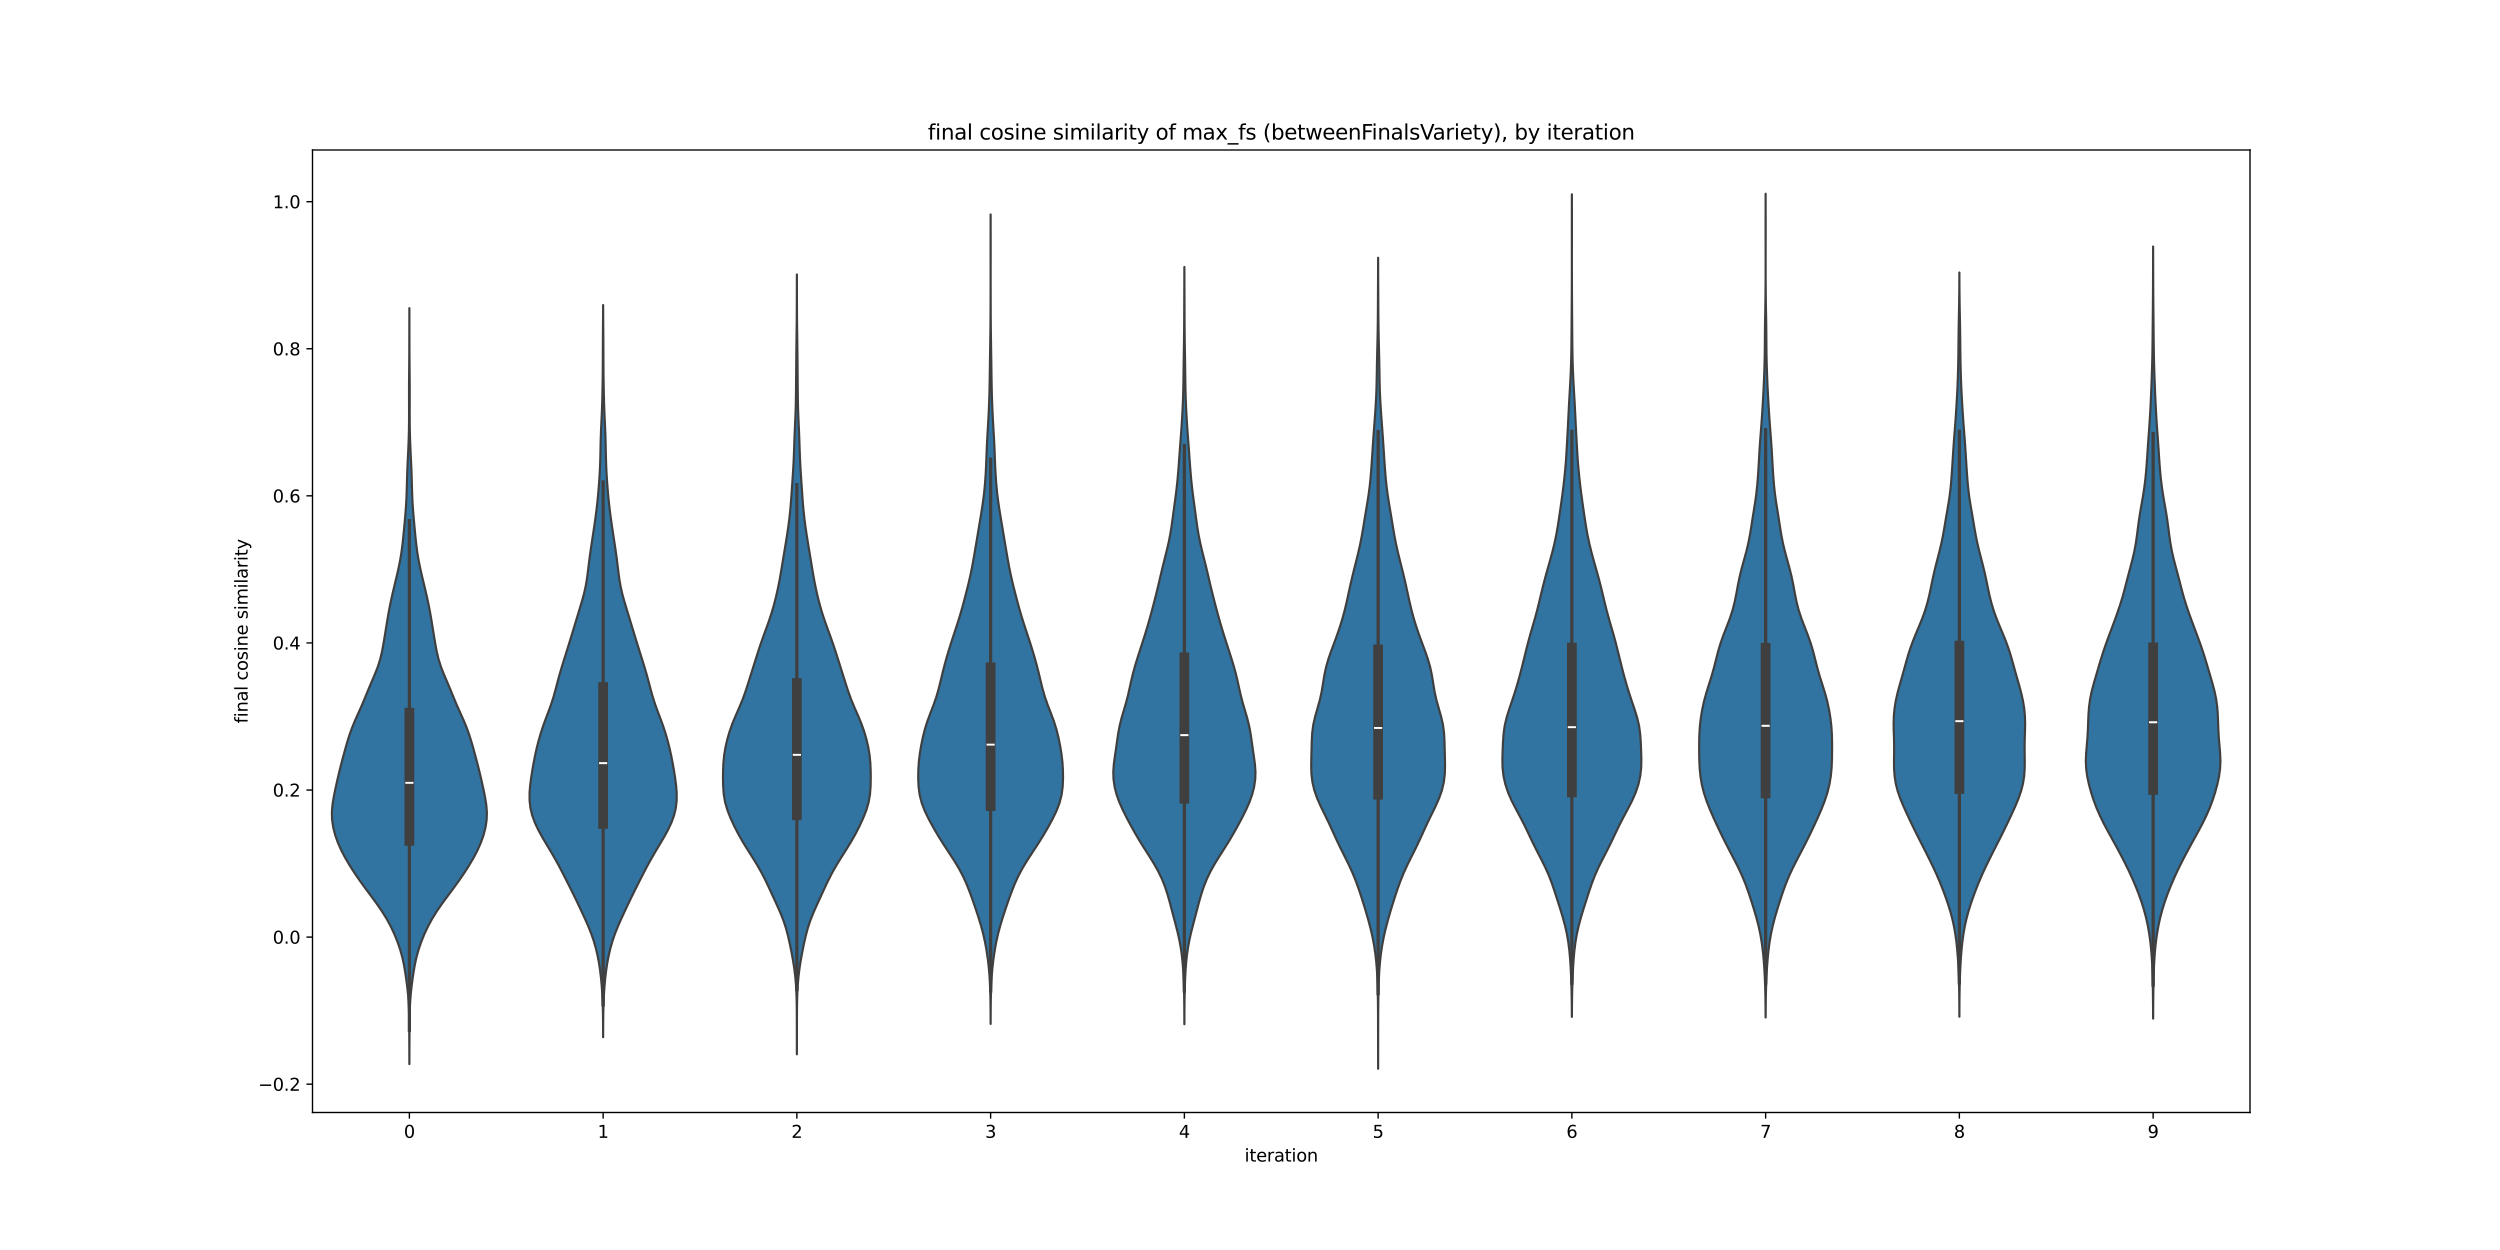 <?xml version="1.0" encoding="utf-8" standalone="no"?>
<!DOCTYPE svg PUBLIC "-//W3C//DTD SVG 1.1//EN"
  "http://www.w3.org/Graphics/SVG/1.1/DTD/svg11.dtd">
<svg xmlns:xlink="http://www.w3.org/1999/xlink" width="1440pt" height="720pt" viewBox="0 0 1440 720" xmlns="http://www.w3.org/2000/svg" version="1.1">
 <defs>
  <style type="text/css">*{stroke-linejoin: round; stroke-linecap: butt}</style>
 </defs>
 <g id="figure_1">
  <g id="patch_1">
   <path d="M 0 720 
L 1440 720 
L 1440 0 
L 0 0 
z
" style="fill: #ffffff"/>
  </g>
  <g id="axes_1">
   <g id="patch_2">
    <path d="M 180 640.8 
L 1296 640.8 
L 1296 86.4 
L 180 86.4 
z
" style="fill: #ffffff"/>
   </g>
   <g id="PolyCollection_1">
    <defs>
     <path id="m29e75147aa" d="M 235.806 -107.097 
L 235.794 -107.097 
L 235.785 -111.495 
L 235.77 -115.893 
L 235.753 -120.29 
L 235.737 -124.688 
L 235.719 -129.086 
L 235.681 -133.484 
L 235.585 -137.882 
L 235.392 -142.28 
L 235.071 -146.678 
L 234.618 -151.076 
L 234.06 -155.474 
L 233.419 -159.872 
L 232.663 -164.27 
L 231.709 -168.667 
L 230.485 -173.065 
L 228.975 -177.463 
L 227.196 -181.861 
L 225.136 -186.259 
L 222.756 -190.657 
L 220.029 -195.055 
L 216.997 -199.453 
L 213.769 -203.851 
L 210.493 -208.249 
L 207.306 -212.646 
L 204.287 -217.044 
L 201.464 -221.442 
L 198.865 -225.84 
L 196.556 -230.238 
L 194.61 -234.636 
L 193.064 -239.034 
L 191.94 -243.432 
L 191.288 -247.83 
L 191.16 -252.228 
L 191.528 -256.626 
L 192.248 -261.023 
L 193.143 -265.421 
L 194.108 -269.819 
L 195.129 -274.217 
L 196.216 -278.615 
L 197.359 -283.013 
L 198.547 -287.411 
L 199.79 -291.809 
L 201.144 -296.207 
L 202.697 -300.605 
L 204.501 -305.003 
L 206.478 -309.4 
L 208.447 -313.798 
L 210.296 -318.196 
L 212.086 -322.594 
L 213.938 -326.992 
L 215.826 -331.39 
L 217.564 -335.788 
L 218.97 -340.186 
L 220.021 -344.584 
L 220.841 -348.982 
L 221.568 -353.38 
L 222.28 -357.777 
L 222.998 -362.175 
L 223.751 -366.573 
L 224.578 -370.971 
L 225.503 -375.369 
L 226.51 -379.767 
L 227.563 -384.165 
L 228.618 -388.563 
L 229.615 -392.961 
L 230.495 -397.359 
L 231.222 -401.757 
L 231.802 -406.154 
L 232.278 -410.552 
L 232.702 -414.95 
L 233.109 -419.348 
L 233.496 -423.746 
L 233.83 -428.144 
L 234.08 -432.542 
L 234.249 -436.94 
L 234.373 -441.338 
L 234.499 -445.736 
L 234.658 -450.134 
L 234.853 -454.531 
L 235.065 -458.929 
L 235.265 -463.327 
L 235.427 -467.725 
L 235.537 -472.123 
L 235.597 -476.521 
L 235.619 -480.919 
L 235.616 -485.317 
L 235.603 -489.715 
L 235.595 -494.113 
L 235.605 -498.511 
L 235.637 -502.908 
L 235.681 -507.306 
L 235.721 -511.704 
L 235.748 -516.102 
L 235.761 -520.5 
L 235.768 -524.898 
L 235.775 -529.296 
L 235.783 -533.694 
L 235.791 -538.092 
L 235.796 -542.49 
L 235.804 -542.49 
L 235.804 -542.49 
L 235.809 -538.092 
L 235.817 -533.694 
L 235.825 -529.296 
L 235.832 -524.898 
L 235.839 -520.5 
L 235.852 -516.102 
L 235.879 -511.704 
L 235.919 -507.306 
L 235.963 -502.908 
L 235.995 -498.511 
L 236.005 -494.113 
L 235.997 -489.715 
L 235.984 -485.317 
L 235.981 -480.919 
L 236.003 -476.521 
L 236.063 -472.123 
L 236.173 -467.725 
L 236.335 -463.327 
L 236.535 -458.929 
L 236.747 -454.531 
L 236.942 -450.134 
L 237.101 -445.736 
L 237.227 -441.338 
L 237.351 -436.94 
L 237.52 -432.542 
L 237.77 -428.144 
L 238.104 -423.746 
L 238.491 -419.348 
L 238.898 -414.95 
L 239.322 -410.552 
L 239.798 -406.154 
L 240.378 -401.757 
L 241.105 -397.359 
L 241.985 -392.961 
L 242.982 -388.563 
L 244.037 -384.165 
L 245.09 -379.767 
L 246.097 -375.369 
L 247.022 -370.971 
L 247.849 -366.573 
L 248.602 -362.175 
L 249.32 -357.777 
L 250.032 -353.38 
L 250.759 -348.982 
L 251.579 -344.584 
L 252.63 -340.186 
L 254.036 -335.788 
L 255.774 -331.39 
L 257.662 -326.992 
L 259.514 -322.594 
L 261.304 -318.196 
L 263.153 -313.798 
L 265.122 -309.4 
L 267.099 -305.003 
L 268.903 -300.605 
L 270.456 -296.207 
L 271.81 -291.809 
L 273.053 -287.411 
L 274.241 -283.013 
L 275.384 -278.615 
L 276.471 -274.217 
L 277.492 -269.819 
L 278.457 -265.421 
L 279.352 -261.023 
L 280.072 -256.626 
L 280.44 -252.228 
L 280.312 -247.83 
L 279.66 -243.432 
L 278.536 -239.034 
L 276.99 -234.636 
L 275.044 -230.238 
L 272.735 -225.84 
L 270.136 -221.442 
L 267.313 -217.044 
L 264.294 -212.646 
L 261.107 -208.249 
L 257.831 -203.851 
L 254.603 -199.453 
L 251.571 -195.055 
L 248.844 -190.657 
L 246.464 -186.259 
L 244.404 -181.861 
L 242.625 -177.463 
L 241.115 -173.065 
L 239.891 -168.667 
L 238.937 -164.27 
L 238.181 -159.872 
L 237.54 -155.474 
L 236.982 -151.076 
L 236.529 -146.678 
L 236.208 -142.28 
L 236.015 -137.882 
L 235.919 -133.484 
L 235.881 -129.086 
L 235.863 -124.688 
L 235.847 -120.29 
L 235.83 -115.893 
L 235.815 -111.495 
L 235.806 -107.097 
z
" style="stroke: #3f3f3f; stroke-width: 1.25"/>
    </defs>
    <g clip-path="url(#p614292df3c)">
     <use xlink:href="#m29e75147aa" x="0" y="720" style="fill: #3274a1; stroke: #3f3f3f; stroke-width: 1.25"/>
    </g>
   </g>
   <g id="PolyCollection_2">
    <defs>
     <path id="m37f80c07d8" d="M 347.406 -122.568 
L 347.394 -122.568 
L 347.384 -126.827 
L 347.361 -131.087 
L 347.315 -135.347 
L 347.23 -139.607 
L 347.088 -143.867 
L 346.873 -148.126 
L 346.573 -152.386 
L 346.179 -156.646 
L 345.675 -160.906 
L 345.037 -165.166 
L 344.237 -169.425 
L 343.243 -173.685 
L 342.023 -177.945 
L 340.555 -182.205 
L 338.852 -186.465 
L 336.975 -190.724 
L 335.003 -194.984 
L 332.989 -199.244 
L 330.938 -203.504 
L 328.837 -207.764 
L 326.696 -212.023 
L 324.531 -216.283 
L 322.316 -220.543 
L 319.993 -224.803 
L 317.529 -229.063 
L 314.975 -233.322 
L 312.45 -237.582 
L 310.106 -241.842 
L 308.094 -246.102 
L 306.542 -250.362 
L 305.524 -254.621 
L 305.039 -258.881 
L 305.019 -263.141 
L 305.346 -267.401 
L 305.892 -271.661 
L 306.556 -275.92 
L 307.295 -280.18 
L 308.118 -284.44 
L 309.053 -288.7 
L 310.122 -292.96 
L 311.339 -297.219 
L 312.719 -301.479 
L 314.258 -305.739 
L 315.88 -309.999 
L 317.436 -314.259 
L 318.805 -318.518 
L 319.99 -322.778 
L 321.104 -327.038 
L 322.263 -331.298 
L 323.511 -335.558 
L 324.824 -339.817 
L 326.159 -344.077 
L 327.487 -348.337 
L 328.805 -352.597 
L 330.111 -356.856 
L 331.403 -361.116 
L 332.692 -365.376 
L 333.989 -369.636 
L 335.263 -373.896 
L 336.423 -378.155 
L 337.374 -382.415 
L 338.093 -386.675 
L 338.655 -390.935 
L 339.17 -395.195 
L 339.716 -399.454 
L 340.315 -403.714 
L 340.953 -407.974 
L 341.603 -412.234 
L 342.242 -416.494 
L 342.854 -420.753 
L 343.42 -425.013 
L 343.929 -429.273 
L 344.371 -433.533 
L 344.753 -437.793 
L 345.082 -442.052 
L 345.363 -446.312 
L 345.587 -450.572 
L 345.745 -454.832 
L 345.848 -459.092 
L 345.931 -463.351 
L 346.035 -467.611 
L 346.185 -471.871 
L 346.375 -476.131 
L 346.574 -480.391 
L 346.751 -484.65 
L 346.889 -488.91 
L 346.994 -493.17 
L 347.074 -497.43 
L 347.138 -501.69 
L 347.186 -505.949 
L 347.216 -510.209 
L 347.231 -514.469 
L 347.242 -518.729 
L 347.258 -522.989 
L 347.286 -527.248 
L 347.321 -531.508 
L 347.354 -535.768 
L 347.378 -540.028 
L 347.391 -544.288 
L 347.409 -544.288 
L 347.409 -544.288 
L 347.422 -540.028 
L 347.446 -535.768 
L 347.479 -531.508 
L 347.514 -527.248 
L 347.542 -522.989 
L 347.558 -518.729 
L 347.569 -514.469 
L 347.584 -510.209 
L 347.614 -505.949 
L 347.662 -501.69 
L 347.726 -497.43 
L 347.806 -493.17 
L 347.911 -488.91 
L 348.049 -484.65 
L 348.226 -480.391 
L 348.425 -476.131 
L 348.615 -471.871 
L 348.765 -467.611 
L 348.869 -463.351 
L 348.952 -459.092 
L 349.055 -454.832 
L 349.213 -450.572 
L 349.437 -446.312 
L 349.718 -442.052 
L 350.047 -437.793 
L 350.429 -433.533 
L 350.871 -429.273 
L 351.38 -425.013 
L 351.946 -420.753 
L 352.558 -416.494 
L 353.197 -412.234 
L 353.847 -407.974 
L 354.485 -403.714 
L 355.084 -399.454 
L 355.63 -395.195 
L 356.145 -390.935 
L 356.707 -386.675 
L 357.426 -382.415 
L 358.377 -378.155 
L 359.537 -373.896 
L 360.811 -369.636 
L 362.108 -365.376 
L 363.397 -361.116 
L 364.689 -356.856 
L 365.995 -352.597 
L 367.313 -348.337 
L 368.641 -344.077 
L 369.976 -339.817 
L 371.289 -335.558 
L 372.537 -331.298 
L 373.696 -327.038 
L 374.81 -322.778 
L 375.995 -318.518 
L 377.364 -314.259 
L 378.92 -309.999 
L 380.542 -305.739 
L 382.081 -301.479 
L 383.461 -297.219 
L 384.678 -292.96 
L 385.747 -288.7 
L 386.682 -284.44 
L 387.505 -280.18 
L 388.244 -275.92 
L 388.908 -271.661 
L 389.454 -267.401 
L 389.781 -263.141 
L 389.761 -258.881 
L 389.276 -254.621 
L 388.258 -250.362 
L 386.706 -246.102 
L 384.694 -241.842 
L 382.35 -237.582 
L 379.825 -233.322 
L 377.271 -229.063 
L 374.807 -224.803 
L 372.484 -220.543 
L 370.269 -216.283 
L 368.104 -212.023 
L 365.963 -207.764 
L 363.862 -203.504 
L 361.811 -199.244 
L 359.797 -194.984 
L 357.825 -190.724 
L 355.948 -186.465 
L 354.245 -182.205 
L 352.777 -177.945 
L 351.557 -173.685 
L 350.563 -169.425 
L 349.763 -165.166 
L 349.125 -160.906 
L 348.621 -156.646 
L 348.227 -152.386 
L 347.927 -148.126 
L 347.712 -143.867 
L 347.57 -139.607 
L 347.485 -135.347 
L 347.439 -131.087 
L 347.416 -126.827 
L 347.406 -122.568 
z
" style="stroke: #3f3f3f; stroke-width: 1.25"/>
    </defs>
    <g clip-path="url(#p614292df3c)">
     <use xlink:href="#m37f80c07d8" x="0" y="720" style="fill: #3274a1; stroke: #3f3f3f; stroke-width: 1.25"/>
    </g>
   </g>
   <g id="PolyCollection_3">
    <defs>
     <path id="m88ae91cd7d" d="M 459.004 -112.718 
L 458.996 -112.718 
L 458.992 -117.255 
L 458.984 -121.793 
L 458.976 -126.33 
L 458.968 -130.867 
L 458.955 -135.404 
L 458.924 -139.941 
L 458.848 -144.479 
L 458.691 -149.016 
L 458.42 -153.553 
L 458.003 -158.09 
L 457.428 -162.627 
L 456.705 -167.164 
L 455.868 -171.702 
L 454.949 -176.239 
L 453.932 -180.776 
L 452.729 -185.313 
L 451.235 -189.85 
L 449.426 -194.388 
L 447.404 -198.925 
L 445.319 -203.462 
L 443.238 -207.999 
L 441.1 -212.536 
L 438.783 -217.073 
L 436.212 -221.611 
L 433.418 -226.148 
L 430.535 -230.685 
L 427.746 -235.222 
L 425.179 -239.759 
L 422.857 -244.297 
L 420.768 -248.834 
L 418.986 -253.371 
L 417.666 -257.908 
L 416.884 -262.445 
L 416.54 -266.982 
L 416.446 -271.52 
L 416.487 -276.057 
L 416.685 -280.594 
L 417.133 -285.131 
L 417.888 -289.668 
L 418.941 -294.205 
L 420.267 -298.743 
L 421.881 -303.28 
L 423.763 -307.817 
L 425.763 -312.354 
L 427.652 -316.891 
L 429.31 -321.429 
L 430.792 -325.966 
L 432.219 -330.503 
L 433.647 -335.04 
L 435.075 -339.577 
L 436.514 -344.114 
L 438.01 -348.652 
L 439.601 -353.189 
L 441.259 -357.726 
L 442.891 -362.263 
L 444.396 -366.8 
L 445.724 -371.338 
L 446.892 -375.875 
L 447.932 -380.412 
L 448.856 -384.949 
L 449.675 -389.486 
L 450.431 -394.023 
L 451.174 -398.561 
L 451.926 -403.098 
L 452.677 -407.635 
L 453.404 -412.172 
L 454.074 -416.709 
L 454.661 -421.247 
L 455.151 -425.784 
L 455.553 -430.321 
L 455.89 -434.858 
L 456.197 -439.395 
L 456.501 -443.932 
L 456.801 -448.47 
L 457.067 -453.007 
L 457.273 -457.544 
L 457.431 -462.081 
L 457.58 -466.618 
L 457.756 -471.156 
L 457.96 -475.693 
L 458.162 -480.23 
L 458.323 -484.767 
L 458.428 -489.304 
L 458.49 -493.841 
L 458.529 -498.379 
L 458.564 -502.916 
L 458.603 -507.453 
L 458.646 -511.99 
L 458.69 -516.527 
L 458.738 -521.064 
L 458.795 -525.602 
L 458.855 -530.139 
L 458.906 -534.676 
L 458.94 -539.213 
L 458.96 -543.75 
L 458.973 -548.288 
L 458.983 -552.825 
L 458.991 -557.362 
L 458.996 -561.899 
L 459.004 -561.899 
L 459.004 -561.899 
L 459.009 -557.362 
L 459.017 -552.825 
L 459.027 -548.288 
L 459.04 -543.75 
L 459.06 -539.213 
L 459.094 -534.676 
L 459.145 -530.139 
L 459.205 -525.602 
L 459.262 -521.064 
L 459.31 -516.527 
L 459.354 -511.99 
L 459.397 -507.453 
L 459.436 -502.916 
L 459.471 -498.379 
L 459.51 -493.841 
L 459.572 -489.304 
L 459.677 -484.767 
L 459.838 -480.23 
L 460.04 -475.693 
L 460.244 -471.156 
L 460.42 -466.618 
L 460.569 -462.081 
L 460.727 -457.544 
L 460.933 -453.007 
L 461.199 -448.47 
L 461.499 -443.932 
L 461.803 -439.395 
L 462.11 -434.858 
L 462.447 -430.321 
L 462.849 -425.784 
L 463.339 -421.247 
L 463.926 -416.709 
L 464.596 -412.172 
L 465.323 -407.635 
L 466.074 -403.098 
L 466.826 -398.561 
L 467.569 -394.023 
L 468.325 -389.486 
L 469.144 -384.949 
L 470.068 -380.412 
L 471.108 -375.875 
L 472.276 -371.338 
L 473.604 -366.8 
L 475.109 -362.263 
L 476.741 -357.726 
L 478.399 -353.189 
L 479.99 -348.652 
L 481.486 -344.114 
L 482.925 -339.577 
L 484.353 -335.04 
L 485.781 -330.503 
L 487.208 -325.966 
L 488.69 -321.429 
L 490.348 -316.891 
L 492.237 -312.354 
L 494.237 -307.817 
L 496.119 -303.28 
L 497.733 -298.743 
L 499.059 -294.205 
L 500.112 -289.668 
L 500.867 -285.131 
L 501.315 -280.594 
L 501.513 -276.057 
L 501.554 -271.52 
L 501.46 -266.982 
L 501.116 -262.445 
L 500.334 -257.908 
L 499.014 -253.371 
L 497.232 -248.834 
L 495.143 -244.297 
L 492.821 -239.759 
L 490.254 -235.222 
L 487.465 -230.685 
L 484.582 -226.148 
L 481.788 -221.611 
L 479.217 -217.073 
L 476.9 -212.536 
L 474.762 -207.999 
L 472.681 -203.462 
L 470.596 -198.925 
L 468.574 -194.388 
L 466.765 -189.85 
L 465.271 -185.313 
L 464.068 -180.776 
L 463.051 -176.239 
L 462.132 -171.702 
L 461.295 -167.164 
L 460.572 -162.627 
L 459.997 -158.09 
L 459.58 -153.553 
L 459.309 -149.016 
L 459.152 -144.479 
L 459.076 -139.941 
L 459.045 -135.404 
L 459.032 -130.867 
L 459.024 -126.33 
L 459.016 -121.793 
L 459.008 -117.255 
L 459.004 -112.718 
z
" style="stroke: #3f3f3f; stroke-width: 1.25"/>
    </defs>
    <g clip-path="url(#p614292df3c)">
     <use xlink:href="#m88ae91cd7d" x="0" y="720" style="fill: #3274a1; stroke: #3f3f3f; stroke-width: 1.25"/>
    </g>
   </g>
   <g id="PolyCollection_4">
    <defs>
     <path id="m69ebdcdf66" d="M 570.607 -130.239 
L 570.593 -130.239 
L 570.579 -134.949 
L 570.548 -139.658 
L 570.487 -144.367 
L 570.377 -149.077 
L 570.193 -153.786 
L 569.906 -158.495 
L 569.49 -163.205 
L 568.934 -167.914 
L 568.234 -172.623 
L 567.375 -177.333 
L 566.327 -182.042 
L 565.074 -186.751 
L 563.645 -191.461 
L 562.098 -196.17 
L 560.483 -200.88 
L 558.792 -205.589 
L 556.95 -210.298 
L 554.836 -215.008 
L 552.355 -219.717 
L 549.509 -224.426 
L 546.433 -229.136 
L 543.34 -233.845 
L 540.395 -238.554 
L 537.642 -243.264 
L 535.072 -247.973 
L 532.773 -252.683 
L 530.942 -257.392 
L 529.731 -262.101 
L 529.102 -266.811 
L 528.886 -271.52 
L 528.94 -276.229 
L 529.234 -280.939 
L 529.78 -285.648 
L 530.55 -290.357 
L 531.504 -295.067 
L 532.672 -299.776 
L 534.137 -304.485 
L 535.885 -309.195 
L 537.709 -313.904 
L 539.349 -318.614 
L 540.701 -323.323 
L 541.86 -328.032 
L 542.989 -332.742 
L 544.199 -337.451 
L 545.519 -342.16 
L 546.941 -346.87 
L 548.448 -351.579 
L 550.003 -356.288 
L 551.547 -360.998 
L 553.011 -365.707 
L 554.36 -370.416 
L 555.621 -375.126 
L 556.839 -379.835 
L 558.011 -384.545 
L 559.087 -389.254 
L 560.034 -393.963 
L 560.883 -398.673 
L 561.689 -403.382 
L 562.484 -408.091 
L 563.274 -412.801 
L 564.06 -417.51 
L 564.843 -422.219 
L 565.607 -426.929 
L 566.304 -431.638 
L 566.882 -436.347 
L 567.331 -441.057 
L 567.672 -445.766 
L 567.931 -450.476 
L 568.129 -455.185 
L 568.304 -459.894 
L 568.508 -464.604 
L 568.762 -469.313 
L 569.043 -474.022 
L 569.313 -478.732 
L 569.546 -483.441 
L 569.738 -488.15 
L 569.887 -492.86 
L 569.997 -497.569 
L 570.077 -502.278 
L 570.145 -506.988 
L 570.211 -511.697 
L 570.28 -516.407 
L 570.352 -521.116 
L 570.421 -525.825 
L 570.48 -530.535 
L 570.523 -535.244 
L 570.549 -539.953 
L 570.565 -544.663 
L 570.576 -549.372 
L 570.585 -554.081 
L 570.589 -558.791 
L 570.589 -563.5 
L 570.584 -568.209 
L 570.577 -572.919 
L 570.575 -577.628 
L 570.578 -582.338 
L 570.585 -587.047 
L 570.592 -591.756 
L 570.597 -596.466 
L 570.603 -596.466 
L 570.603 -596.466 
L 570.608 -591.756 
L 570.615 -587.047 
L 570.622 -582.338 
L 570.625 -577.628 
L 570.623 -572.919 
L 570.616 -568.209 
L 570.611 -563.5 
L 570.611 -558.791 
L 570.615 -554.081 
L 570.624 -549.372 
L 570.635 -544.663 
L 570.651 -539.953 
L 570.677 -535.244 
L 570.72 -530.535 
L 570.779 -525.825 
L 570.848 -521.116 
L 570.92 -516.407 
L 570.989 -511.697 
L 571.055 -506.988 
L 571.123 -502.278 
L 571.203 -497.569 
L 571.313 -492.86 
L 571.462 -488.15 
L 571.654 -483.441 
L 571.887 -478.732 
L 572.157 -474.022 
L 572.438 -469.313 
L 572.692 -464.604 
L 572.896 -459.894 
L 573.071 -455.185 
L 573.269 -450.476 
L 573.528 -445.766 
L 573.869 -441.057 
L 574.318 -436.347 
L 574.896 -431.638 
L 575.593 -426.929 
L 576.357 -422.219 
L 577.14 -417.51 
L 577.926 -412.801 
L 578.716 -408.091 
L 579.511 -403.382 
L 580.317 -398.673 
L 581.166 -393.963 
L 582.113 -389.254 
L 583.189 -384.545 
L 584.361 -379.835 
L 585.579 -375.126 
L 586.84 -370.416 
L 588.189 -365.707 
L 589.653 -360.998 
L 591.197 -356.288 
L 592.752 -351.579 
L 594.259 -346.87 
L 595.681 -342.16 
L 597.001 -337.451 
L 598.211 -332.742 
L 599.34 -328.032 
L 600.499 -323.323 
L 601.851 -318.614 
L 603.491 -313.904 
L 605.315 -309.195 
L 607.063 -304.485 
L 608.528 -299.776 
L 609.696 -295.067 
L 610.65 -290.357 
L 611.42 -285.648 
L 611.966 -280.939 
L 612.26 -276.229 
L 612.314 -271.52 
L 612.098 -266.811 
L 611.469 -262.101 
L 610.258 -257.392 
L 608.427 -252.683 
L 606.128 -247.973 
L 603.558 -243.264 
L 600.805 -238.554 
L 597.86 -233.845 
L 594.767 -229.136 
L 591.691 -224.426 
L 588.845 -219.717 
L 586.364 -215.008 
L 584.25 -210.298 
L 582.408 -205.589 
L 580.717 -200.88 
L 579.102 -196.17 
L 577.555 -191.461 
L 576.126 -186.751 
L 574.873 -182.042 
L 573.825 -177.333 
L 572.966 -172.623 
L 572.266 -167.914 
L 571.71 -163.205 
L 571.294 -158.495 
L 571.007 -153.786 
L 570.823 -149.077 
L 570.713 -144.367 
L 570.652 -139.658 
L 570.621 -134.949 
L 570.607 -130.239 
z
" style="stroke: #3f3f3f; stroke-width: 1.25"/>
    </defs>
    <g clip-path="url(#p614292df3c)">
     <use xlink:href="#m69ebdcdf66" x="0" y="720" style="fill: #3274a1; stroke: #3f3f3f; stroke-width: 1.25"/>
    </g>
   </g>
   <g id="PolyCollection_5">
    <defs>
     <path id="mba14d41b73" d="M 682.207 -130.057 
L 682.193 -130.057 
L 682.181 -134.463 
L 682.156 -138.868 
L 682.111 -143.274 
L 682.036 -147.68 
L 681.923 -152.085 
L 681.758 -156.491 
L 681.524 -160.896 
L 681.196 -165.302 
L 680.741 -169.708 
L 680.123 -174.113 
L 679.315 -178.519 
L 678.323 -182.924 
L 677.2 -187.33 
L 676.03 -191.736 
L 674.871 -196.141 
L 673.708 -200.547 
L 672.454 -204.952 
L 670.996 -209.358 
L 669.233 -213.763 
L 667.104 -218.169 
L 664.623 -222.575 
L 661.894 -226.98 
L 659.079 -231.386 
L 656.332 -235.791 
L 653.737 -240.197 
L 651.284 -244.603 
L 648.941 -249.008 
L 646.737 -253.414 
L 644.78 -257.819 
L 643.19 -262.225 
L 642.046 -266.63 
L 641.394 -271.036 
L 641.256 -275.442 
L 641.57 -279.847 
L 642.157 -284.253 
L 642.81 -288.658 
L 643.427 -293.064 
L 644.073 -297.47 
L 644.896 -301.875 
L 645.985 -306.281 
L 647.272 -310.686 
L 648.569 -315.092 
L 649.72 -319.498 
L 650.717 -323.903 
L 651.683 -328.309 
L 652.756 -332.714 
L 653.989 -337.12 
L 655.349 -341.525 
L 656.768 -345.931 
L 658.194 -350.337 
L 659.59 -354.742 
L 660.929 -359.148 
L 662.197 -363.553 
L 663.403 -367.959 
L 664.57 -372.365 
L 665.706 -376.77 
L 666.797 -381.176 
L 667.838 -385.581 
L 668.861 -389.987 
L 669.914 -394.392 
L 671.017 -398.798 
L 672.124 -403.204 
L 673.149 -407.609 
L 674.027 -412.015 
L 674.75 -416.42 
L 675.369 -420.826 
L 675.959 -425.232 
L 676.558 -429.637 
L 677.152 -434.043 
L 677.7 -438.448 
L 678.175 -442.854 
L 678.576 -447.26 
L 678.922 -451.665 
L 679.239 -456.071 
L 679.555 -460.476 
L 679.884 -464.882 
L 680.22 -469.287 
L 680.539 -473.693 
L 680.824 -478.099 
L 681.071 -482.504 
L 681.281 -486.91 
L 681.45 -491.315 
L 681.57 -495.721 
L 681.649 -500.127 
L 681.706 -504.532 
L 681.762 -508.938 
L 681.827 -513.343 
L 681.898 -517.749 
L 681.966 -522.155 
L 682.023 -526.56 
L 682.065 -530.966 
L 682.091 -535.371 
L 682.107 -539.777 
L 682.121 -544.182 
L 682.138 -548.588 
L 682.157 -552.994 
L 682.174 -557.399 
L 682.187 -561.805 
L 682.195 -566.21 
L 682.205 -566.21 
L 682.205 -566.21 
L 682.213 -561.805 
L 682.226 -557.399 
L 682.243 -552.994 
L 682.262 -548.588 
L 682.279 -544.182 
L 682.293 -539.777 
L 682.309 -535.371 
L 682.335 -530.966 
L 682.377 -526.56 
L 682.434 -522.155 
L 682.502 -517.749 
L 682.573 -513.343 
L 682.638 -508.938 
L 682.694 -504.532 
L 682.751 -500.127 
L 682.83 -495.721 
L 682.95 -491.315 
L 683.119 -486.91 
L 683.329 -482.504 
L 683.576 -478.099 
L 683.861 -473.693 
L 684.18 -469.287 
L 684.516 -464.882 
L 684.845 -460.476 
L 685.161 -456.071 
L 685.478 -451.665 
L 685.824 -447.26 
L 686.225 -442.854 
L 686.7 -438.448 
L 687.248 -434.043 
L 687.842 -429.637 
L 688.441 -425.232 
L 689.031 -420.826 
L 689.65 -416.42 
L 690.373 -412.015 
L 691.251 -407.609 
L 692.276 -403.204 
L 693.383 -398.798 
L 694.486 -394.392 
L 695.539 -389.987 
L 696.562 -385.581 
L 697.603 -381.176 
L 698.694 -376.77 
L 699.83 -372.365 
L 700.997 -367.959 
L 702.203 -363.553 
L 703.471 -359.148 
L 704.81 -354.742 
L 706.206 -350.337 
L 707.632 -345.931 
L 709.051 -341.525 
L 710.411 -337.12 
L 711.644 -332.714 
L 712.717 -328.309 
L 713.683 -323.903 
L 714.68 -319.498 
L 715.831 -315.092 
L 717.128 -310.686 
L 718.415 -306.281 
L 719.504 -301.875 
L 720.327 -297.47 
L 720.973 -293.064 
L 721.59 -288.658 
L 722.243 -284.253 
L 722.83 -279.847 
L 723.144 -275.442 
L 723.006 -271.036 
L 722.354 -266.63 
L 721.21 -262.225 
L 719.62 -257.819 
L 717.663 -253.414 
L 715.459 -249.008 
L 713.116 -244.603 
L 710.663 -240.197 
L 708.068 -235.791 
L 705.321 -231.386 
L 702.506 -226.98 
L 699.777 -222.575 
L 697.296 -218.169 
L 695.167 -213.763 
L 693.404 -209.358 
L 691.946 -204.952 
L 690.692 -200.547 
L 689.529 -196.141 
L 688.37 -191.736 
L 687.2 -187.33 
L 686.077 -182.924 
L 685.085 -178.519 
L 684.277 -174.113 
L 683.659 -169.708 
L 683.204 -165.302 
L 682.876 -160.896 
L 682.642 -156.491 
L 682.477 -152.085 
L 682.364 -147.68 
L 682.289 -143.274 
L 682.244 -138.868 
L 682.219 -134.463 
L 682.207 -130.057 
z
" style="stroke: #3f3f3f; stroke-width: 1.25"/>
    </defs>
    <g clip-path="url(#p614292df3c)">
     <use xlink:href="#mba14d41b73" x="0" y="720" style="fill: #3274a1; stroke: #3f3f3f; stroke-width: 1.25"/>
    </g>
   </g>
   <g id="PolyCollection_6">
    <defs>
     <path id="me6d099fc9e" d="M 793.803 -104.4 
L 793.797 -104.4 
L 793.792 -109.119 
L 793.786 -113.837 
L 793.779 -118.556 
L 793.773 -123.274 
L 793.769 -127.993 
L 793.762 -132.711 
L 793.742 -137.43 
L 793.703 -142.149 
L 793.636 -146.867 
L 793.529 -151.586 
L 793.363 -156.304 
L 793.11 -161.023 
L 792.739 -165.741 
L 792.217 -170.46 
L 791.523 -175.179 
L 790.64 -179.897 
L 789.574 -184.616 
L 788.349 -189.334 
L 787.006 -194.053 
L 785.583 -198.772 
L 784.096 -203.49 
L 782.523 -208.209 
L 780.802 -212.927 
L 778.861 -217.646 
L 776.677 -222.364 
L 774.327 -227.083 
L 771.967 -231.802 
L 769.723 -236.52 
L 767.58 -241.239 
L 765.409 -245.957 
L 763.119 -250.676 
L 760.804 -255.394 
L 758.704 -260.113 
L 757.047 -264.832 
L 755.944 -269.55 
L 755.385 -274.269 
L 755.251 -278.987 
L 755.339 -283.706 
L 755.459 -288.424 
L 755.575 -293.143 
L 755.836 -297.862 
L 756.459 -302.58 
L 757.529 -307.299 
L 758.884 -312.017 
L 760.206 -316.736 
L 761.253 -321.454 
L 762.038 -326.173 
L 762.793 -330.892 
L 763.784 -335.61 
L 765.13 -340.329 
L 766.768 -345.047 
L 768.529 -349.766 
L 770.259 -354.484 
L 771.869 -359.203 
L 773.316 -363.922 
L 774.585 -368.64 
L 775.702 -373.359 
L 776.735 -378.077 
L 777.767 -382.796 
L 778.852 -387.515 
L 780.005 -392.233 
L 781.198 -396.952 
L 782.365 -401.67 
L 783.43 -406.389 
L 784.355 -411.107 
L 785.166 -415.826 
L 785.935 -420.545 
L 786.72 -425.263 
L 787.515 -429.982 
L 788.259 -434.7 
L 788.889 -439.419 
L 789.389 -444.137 
L 789.788 -448.856 
L 790.123 -453.575 
L 790.43 -458.293 
L 790.735 -463.012 
L 791.054 -467.73 
L 791.394 -472.449 
L 791.746 -477.167 
L 792.093 -481.886 
L 792.408 -486.605 
L 792.664 -491.323 
L 792.847 -496.042 
L 792.964 -500.76 
L 793.043 -505.479 
L 793.12 -510.197 
L 793.215 -514.916 
L 793.329 -519.635 
L 793.444 -524.353 
L 793.541 -529.072 
L 793.61 -533.79 
L 793.654 -538.509 
L 793.682 -543.228 
L 793.704 -547.946 
L 793.728 -552.665 
L 793.752 -557.383 
L 793.773 -562.102 
L 793.787 -566.82 
L 793.795 -571.539 
L 793.805 -571.539 
L 793.805 -571.539 
L 793.813 -566.82 
L 793.827 -562.102 
L 793.848 -557.383 
L 793.872 -552.665 
L 793.896 -547.946 
L 793.918 -543.228 
L 793.946 -538.509 
L 793.99 -533.79 
L 794.059 -529.072 
L 794.156 -524.353 
L 794.271 -519.635 
L 794.385 -514.916 
L 794.48 -510.197 
L 794.557 -505.479 
L 794.636 -500.76 
L 794.753 -496.042 
L 794.936 -491.323 
L 795.192 -486.605 
L 795.507 -481.886 
L 795.854 -477.167 
L 796.206 -472.449 
L 796.546 -467.73 
L 796.865 -463.012 
L 797.17 -458.293 
L 797.477 -453.575 
L 797.812 -448.856 
L 798.211 -444.137 
L 798.711 -439.419 
L 799.341 -434.7 
L 800.085 -429.982 
L 800.88 -425.263 
L 801.665 -420.545 
L 802.434 -415.826 
L 803.245 -411.107 
L 804.17 -406.389 
L 805.235 -401.67 
L 806.402 -396.952 
L 807.595 -392.233 
L 808.748 -387.515 
L 809.833 -382.796 
L 810.865 -378.077 
L 811.898 -373.359 
L 813.015 -368.64 
L 814.284 -363.922 
L 815.731 -359.203 
L 817.341 -354.484 
L 819.071 -349.766 
L 820.832 -345.047 
L 822.47 -340.329 
L 823.816 -335.61 
L 824.807 -330.892 
L 825.562 -326.173 
L 826.347 -321.454 
L 827.394 -316.736 
L 828.716 -312.017 
L 830.071 -307.299 
L 831.141 -302.58 
L 831.764 -297.862 
L 832.025 -293.143 
L 832.141 -288.424 
L 832.261 -283.706 
L 832.349 -278.987 
L 832.215 -274.269 
L 831.656 -269.55 
L 830.553 -264.832 
L 828.896 -260.113 
L 826.796 -255.394 
L 824.481 -250.676 
L 822.191 -245.957 
L 820.02 -241.239 
L 817.877 -236.52 
L 815.633 -231.802 
L 813.273 -227.083 
L 810.923 -222.364 
L 808.739 -217.646 
L 806.798 -212.927 
L 805.077 -208.209 
L 803.504 -203.49 
L 802.017 -198.772 
L 800.594 -194.053 
L 799.251 -189.334 
L 798.026 -184.616 
L 796.96 -179.897 
L 796.077 -175.179 
L 795.383 -170.46 
L 794.861 -165.741 
L 794.49 -161.023 
L 794.237 -156.304 
L 794.071 -151.586 
L 793.964 -146.867 
L 793.897 -142.149 
L 793.858 -137.43 
L 793.838 -132.711 
L 793.831 -127.993 
L 793.827 -123.274 
L 793.821 -118.556 
L 793.814 -113.837 
L 793.808 -109.119 
L 793.803 -104.4 
z
" style="stroke: #3f3f3f; stroke-width: 1.25"/>
    </defs>
    <g clip-path="url(#p614292df3c)">
     <use xlink:href="#me6d099fc9e" x="0" y="720" style="fill: #3274a1; stroke: #3f3f3f; stroke-width: 1.25"/>
    </g>
   </g>
   <g id="PolyCollection_7">
    <defs>
     <path id="mc210d203f7" d="M 905.412 -134.291 
L 905.388 -134.291 
L 905.366 -139.077 
L 905.318 -143.862 
L 905.233 -148.648 
L 905.103 -153.433 
L 904.924 -158.219 
L 904.686 -163.005 
L 904.369 -167.79 
L 903.934 -172.576 
L 903.331 -177.362 
L 902.506 -182.147 
L 901.434 -186.933 
L 900.133 -191.719 
L 898.675 -196.504 
L 897.151 -201.29 
L 895.61 -206.075 
L 893.999 -210.861 
L 892.178 -215.647 
L 890.043 -220.432 
L 887.646 -225.218 
L 885.172 -230.004 
L 882.79 -234.789 
L 880.517 -239.575 
L 878.221 -244.361 
L 875.767 -249.146 
L 873.199 -253.932 
L 870.743 -258.718 
L 868.652 -263.503 
L 867.059 -268.289 
L 866 -273.074 
L 865.471 -277.86 
L 865.375 -282.646 
L 865.509 -287.431 
L 865.709 -292.217 
L 866.025 -297.003 
L 866.669 -301.788 
L 867.775 -306.574 
L 869.255 -311.36 
L 870.881 -316.145 
L 872.464 -320.931 
L 873.926 -325.716 
L 875.27 -330.502 
L 876.525 -335.288 
L 877.72 -340.073 
L 878.891 -344.859 
L 880.1 -349.645 
L 881.404 -354.43 
L 882.793 -359.216 
L 884.178 -364.002 
L 885.47 -368.787 
L 886.653 -373.573 
L 887.789 -378.359 
L 888.963 -383.144 
L 890.225 -387.93 
L 891.563 -392.715 
L 892.919 -397.501 
L 894.217 -402.287 
L 895.389 -407.072 
L 896.395 -411.858 
L 897.239 -416.644 
L 897.978 -421.429 
L 898.68 -426.215 
L 899.37 -431.001 
L 900.023 -435.786 
L 900.617 -440.572 
L 901.15 -445.358 
L 901.618 -450.143 
L 902.006 -454.929 
L 902.317 -459.714 
L 902.587 -464.5 
L 902.849 -469.286 
L 903.104 -474.071 
L 903.34 -478.857 
L 903.572 -483.643 
L 903.824 -488.428 
L 904.1 -493.214 
L 904.377 -498 
L 904.627 -502.785 
L 904.834 -507.571 
L 904.988 -512.356 
L 905.088 -517.142 
L 905.145 -521.928 
L 905.181 -526.713 
L 905.216 -531.499 
L 905.253 -536.285 
L 905.289 -541.07 
L 905.32 -545.856 
L 905.346 -550.642 
L 905.367 -555.427 
L 905.383 -560.213 
L 905.392 -564.999 
L 905.394 -569.784 
L 905.391 -574.57 
L 905.384 -579.355 
L 905.378 -584.141 
L 905.375 -588.927 
L 905.379 -593.712 
L 905.385 -598.498 
L 905.392 -603.284 
L 905.397 -608.069 
L 905.403 -608.069 
L 905.403 -608.069 
L 905.408 -603.284 
L 905.415 -598.498 
L 905.421 -593.712 
L 905.425 -588.927 
L 905.422 -584.141 
L 905.416 -579.355 
L 905.409 -574.57 
L 905.406 -569.784 
L 905.408 -564.999 
L 905.417 -560.213 
L 905.433 -555.427 
L 905.454 -550.642 
L 905.48 -545.856 
L 905.511 -541.07 
L 905.547 -536.285 
L 905.584 -531.499 
L 905.619 -526.713 
L 905.655 -521.928 
L 905.712 -517.142 
L 905.812 -512.356 
L 905.966 -507.571 
L 906.173 -502.785 
L 906.423 -498 
L 906.7 -493.214 
L 906.976 -488.428 
L 907.228 -483.643 
L 907.46 -478.857 
L 907.696 -474.071 
L 907.951 -469.286 
L 908.213 -464.5 
L 908.483 -459.714 
L 908.794 -454.929 
L 909.182 -450.143 
L 909.65 -445.358 
L 910.183 -440.572 
L 910.777 -435.786 
L 911.43 -431.001 
L 912.12 -426.215 
L 912.822 -421.429 
L 913.561 -416.644 
L 914.405 -411.858 
L 915.411 -407.072 
L 916.583 -402.287 
L 917.881 -397.501 
L 919.237 -392.715 
L 920.575 -387.93 
L 921.837 -383.144 
L 923.011 -378.359 
L 924.147 -373.573 
L 925.33 -368.787 
L 926.622 -364.002 
L 928.007 -359.216 
L 929.396 -354.43 
L 930.7 -349.645 
L 931.909 -344.859 
L 933.08 -340.073 
L 934.275 -335.288 
L 935.53 -330.502 
L 936.874 -325.716 
L 938.336 -320.931 
L 939.919 -316.145 
L 941.545 -311.36 
L 943.025 -306.574 
L 944.131 -301.788 
L 944.775 -297.003 
L 945.091 -292.217 
L 945.291 -287.431 
L 945.425 -282.646 
L 945.329 -277.86 
L 944.8 -273.074 
L 943.741 -268.289 
L 942.148 -263.503 
L 940.057 -258.718 
L 937.601 -253.932 
L 935.033 -249.146 
L 932.579 -244.361 
L 930.283 -239.575 
L 928.01 -234.789 
L 925.628 -230.004 
L 923.154 -225.218 
L 920.757 -220.432 
L 918.622 -215.647 
L 916.801 -210.861 
L 915.19 -206.075 
L 913.649 -201.29 
L 912.125 -196.504 
L 910.667 -191.719 
L 909.366 -186.933 
L 908.294 -182.147 
L 907.469 -177.362 
L 906.866 -172.576 
L 906.431 -167.79 
L 906.114 -163.005 
L 905.876 -158.219 
L 905.697 -153.433 
L 905.567 -148.648 
L 905.482 -143.862 
L 905.434 -139.077 
L 905.412 -134.291 
z
" style="stroke: #3f3f3f; stroke-width: 1.25"/>
    </defs>
    <g clip-path="url(#p614292df3c)">
     <use xlink:href="#mc210d203f7" x="0" y="720" style="fill: #3274a1; stroke: #3f3f3f; stroke-width: 1.25"/>
    </g>
   </g>
   <g id="PolyCollection_8">
    <defs>
     <path id="m5f3ff0219e" d="M 1017.014 -133.96 
L 1016.986 -133.96 
L 1016.962 -138.752 
L 1016.911 -143.545 
L 1016.822 -148.337 
L 1016.683 -153.129 
L 1016.483 -157.922 
L 1016.211 -162.714 
L 1015.85 -167.506 
L 1015.378 -172.299 
L 1014.761 -177.091 
L 1013.953 -181.883 
L 1012.923 -186.676 
L 1011.675 -191.468 
L 1010.264 -196.26 
L 1008.758 -201.053 
L 1007.176 -205.845 
L 1005.458 -210.637 
L 1003.501 -215.43 
L 1001.267 -220.222 
L 998.826 -225.014 
L 996.317 -229.807 
L 993.85 -234.599 
L 991.474 -239.391 
L 989.186 -244.184 
L 986.98 -248.976 
L 984.89 -253.768 
L 983.008 -258.561 
L 981.441 -263.353 
L 980.254 -268.145 
L 979.449 -272.937 
L 978.988 -277.73 
L 978.785 -282.522 
L 978.72 -287.314 
L 978.72 -292.107 
L 978.825 -296.899 
L 979.13 -301.691 
L 979.685 -306.484 
L 980.479 -311.276 
L 981.516 -316.068 
L 982.817 -320.861 
L 984.317 -325.653 
L 985.833 -330.445 
L 987.198 -335.238 
L 988.413 -340.03 
L 989.641 -344.822 
L 991.071 -349.615 
L 992.775 -354.407 
L 994.651 -359.199 
L 996.472 -363.992 
L 998.03 -368.784 
L 999.244 -373.576 
L 1000.197 -378.369 
L 1001.075 -383.161 
L 1002.067 -387.953 
L 1003.253 -392.746 
L 1004.575 -397.538 
L 1005.883 -402.33 
L 1007.032 -407.122 
L 1007.97 -411.915 
L 1008.751 -416.707 
L 1009.489 -421.499 
L 1010.255 -426.292 
L 1011.015 -431.084 
L 1011.675 -435.876 
L 1012.186 -440.669 
L 1012.573 -445.461 
L 1012.885 -450.253 
L 1013.159 -455.046 
L 1013.43 -459.838 
L 1013.74 -464.63 
L 1014.102 -469.423 
L 1014.478 -474.215 
L 1014.825 -479.007 
L 1015.135 -483.8 
L 1015.42 -488.592 
L 1015.687 -493.384 
L 1015.926 -498.177 
L 1016.13 -502.969 
L 1016.298 -507.761 
L 1016.429 -512.554 
L 1016.514 -517.346 
L 1016.559 -522.138 
L 1016.588 -526.931 
L 1016.632 -531.723 
L 1016.703 -536.515 
L 1016.79 -541.307 
L 1016.87 -546.1 
L 1016.929 -550.892 
L 1016.967 -555.684 
L 1016.986 -560.477 
L 1016.994 -565.269 
L 1016.995 -570.061 
L 1016.99 -574.854 
L 1016.984 -579.646 
L 1016.978 -584.438 
L 1016.976 -589.231 
L 1016.979 -594.023 
L 1016.986 -598.815 
L 1016.992 -603.608 
L 1016.997 -608.4 
L 1017.003 -608.4 
L 1017.003 -608.4 
L 1017.008 -603.608 
L 1017.014 -598.815 
L 1017.021 -594.023 
L 1017.024 -589.231 
L 1017.022 -584.438 
L 1017.016 -579.646 
L 1017.01 -574.854 
L 1017.005 -570.061 
L 1017.006 -565.269 
L 1017.014 -560.477 
L 1017.033 -555.684 
L 1017.071 -550.892 
L 1017.13 -546.1 
L 1017.21 -541.307 
L 1017.297 -536.515 
L 1017.368 -531.723 
L 1017.412 -526.931 
L 1017.441 -522.138 
L 1017.486 -517.346 
L 1017.571 -512.554 
L 1017.702 -507.761 
L 1017.87 -502.969 
L 1018.074 -498.177 
L 1018.313 -493.384 
L 1018.58 -488.592 
L 1018.865 -483.8 
L 1019.175 -479.007 
L 1019.522 -474.215 
L 1019.898 -469.423 
L 1020.26 -464.63 
L 1020.57 -459.838 
L 1020.841 -455.046 
L 1021.115 -450.253 
L 1021.427 -445.461 
L 1021.814 -440.669 
L 1022.325 -435.876 
L 1022.985 -431.084 
L 1023.745 -426.292 
L 1024.511 -421.499 
L 1025.249 -416.707 
L 1026.03 -411.915 
L 1026.968 -407.122 
L 1028.117 -402.33 
L 1029.425 -397.538 
L 1030.747 -392.746 
L 1031.933 -387.953 
L 1032.925 -383.161 
L 1033.803 -378.369 
L 1034.756 -373.576 
L 1035.97 -368.784 
L 1037.528 -363.992 
L 1039.349 -359.199 
L 1041.225 -354.407 
L 1042.929 -349.615 
L 1044.359 -344.822 
L 1045.587 -340.03 
L 1046.802 -335.238 
L 1048.167 -330.445 
L 1049.683 -325.653 
L 1051.183 -320.861 
L 1052.484 -316.068 
L 1053.521 -311.276 
L 1054.315 -306.484 
L 1054.87 -301.691 
L 1055.175 -296.899 
L 1055.28 -292.107 
L 1055.28 -287.314 
L 1055.215 -282.522 
L 1055.012 -277.73 
L 1054.551 -272.937 
L 1053.746 -268.145 
L 1052.559 -263.353 
L 1050.992 -258.561 
L 1049.11 -253.768 
L 1047.02 -248.976 
L 1044.814 -244.184 
L 1042.526 -239.391 
L 1040.15 -234.599 
L 1037.683 -229.807 
L 1035.174 -225.014 
L 1032.733 -220.222 
L 1030.499 -215.43 
L 1028.542 -210.637 
L 1026.824 -205.845 
L 1025.242 -201.053 
L 1023.736 -196.26 
L 1022.325 -191.468 
L 1021.077 -186.676 
L 1020.047 -181.883 
L 1019.239 -177.091 
L 1018.622 -172.299 
L 1018.15 -167.506 
L 1017.789 -162.714 
L 1017.517 -157.922 
L 1017.317 -153.129 
L 1017.178 -148.337 
L 1017.089 -143.545 
L 1017.038 -138.752 
L 1017.014 -133.96 
z
" style="stroke: #3f3f3f; stroke-width: 1.25"/>
    </defs>
    <g clip-path="url(#p614292df3c)">
     <use xlink:href="#m5f3ff0219e" x="0" y="720" style="fill: #3274a1; stroke: #3f3f3f; stroke-width: 1.25"/>
    </g>
   </g>
   <g id="PolyCollection_9">
    <defs>
     <path id="m21bb41cdc5" d="M 1128.606 -134.381 
L 1128.594 -134.381 
L 1128.583 -138.711 
L 1128.56 -143.041 
L 1128.515 -147.371 
L 1128.44 -151.7 
L 1128.324 -156.03 
L 1128.161 -160.36 
L 1127.944 -164.69 
L 1127.666 -169.019 
L 1127.31 -173.349 
L 1126.852 -177.679 
L 1126.262 -182.009 
L 1125.505 -186.339 
L 1124.552 -190.668 
L 1123.388 -194.998 
L 1122.033 -199.328 
L 1120.53 -203.658 
L 1118.911 -207.987 
L 1117.176 -212.317 
L 1115.306 -216.647 
L 1113.3 -220.977 
L 1111.189 -225.306 
L 1109.016 -229.636 
L 1106.813 -233.966 
L 1104.617 -238.296 
L 1102.465 -242.626 
L 1100.376 -246.955 
L 1098.344 -251.285 
L 1096.386 -255.615 
L 1094.584 -259.945 
L 1093.074 -264.274 
L 1091.965 -268.604 
L 1091.286 -272.934 
L 1090.982 -277.264 
L 1090.937 -281.594 
L 1091 -285.923 
L 1091.028 -290.253 
L 1090.948 -294.583 
L 1090.805 -298.913 
L 1090.73 -303.242 
L 1090.855 -307.572 
L 1091.255 -311.902 
L 1091.947 -316.232 
L 1092.905 -320.561 
L 1094.061 -324.891 
L 1095.299 -329.221 
L 1096.522 -333.551 
L 1097.713 -337.881 
L 1098.946 -342.21 
L 1100.325 -346.54 
L 1101.904 -350.87 
L 1103.657 -355.2 
L 1105.48 -359.529 
L 1107.233 -363.859 
L 1108.797 -368.189 
L 1110.115 -372.519 
L 1111.199 -376.848 
L 1112.127 -381.178 
L 1113.009 -385.508 
L 1113.948 -389.838 
L 1114.991 -394.168 
L 1116.112 -398.497 
L 1117.229 -402.827 
L 1118.253 -407.157 
L 1119.137 -411.487 
L 1119.905 -415.816 
L 1120.631 -420.146 
L 1121.376 -424.476 
L 1122.129 -428.806 
L 1122.819 -433.135 
L 1123.382 -437.465 
L 1123.811 -441.795 
L 1124.15 -446.125 
L 1124.447 -450.455 
L 1124.724 -454.784 
L 1124.996 -459.114 
L 1125.282 -463.444 
L 1125.597 -467.774 
L 1125.934 -472.103 
L 1126.265 -476.433 
L 1126.571 -480.763 
L 1126.85 -485.093 
L 1127.108 -489.422 
L 1127.343 -493.752 
L 1127.546 -498.082 
L 1127.711 -502.412 
L 1127.839 -506.742 
L 1127.938 -511.071 
L 1128.012 -515.401 
L 1128.065 -519.731 
L 1128.106 -524.061 
L 1128.154 -528.39 
L 1128.22 -532.72 
L 1128.304 -537.05 
L 1128.391 -541.38 
L 1128.467 -545.709 
L 1128.524 -550.039 
L 1128.561 -554.369 
L 1128.582 -558.699 
L 1128.593 -563.029 
L 1128.607 -563.029 
L 1128.607 -563.029 
L 1128.618 -558.699 
L 1128.639 -554.369 
L 1128.676 -550.039 
L 1128.733 -545.709 
L 1128.809 -541.38 
L 1128.896 -537.05 
L 1128.98 -532.72 
L 1129.046 -528.39 
L 1129.094 -524.061 
L 1129.135 -519.731 
L 1129.188 -515.401 
L 1129.262 -511.071 
L 1129.361 -506.742 
L 1129.489 -502.412 
L 1129.654 -498.082 
L 1129.857 -493.752 
L 1130.092 -489.422 
L 1130.35 -485.093 
L 1130.629 -480.763 
L 1130.935 -476.433 
L 1131.266 -472.103 
L 1131.603 -467.774 
L 1131.918 -463.444 
L 1132.204 -459.114 
L 1132.476 -454.784 
L 1132.753 -450.455 
L 1133.05 -446.125 
L 1133.389 -441.795 
L 1133.818 -437.465 
L 1134.381 -433.135 
L 1135.071 -428.806 
L 1135.824 -424.476 
L 1136.569 -420.146 
L 1137.295 -415.816 
L 1138.063 -411.487 
L 1138.947 -407.157 
L 1139.971 -402.827 
L 1141.088 -398.497 
L 1142.209 -394.168 
L 1143.252 -389.838 
L 1144.191 -385.508 
L 1145.073 -381.178 
L 1146.001 -376.848 
L 1147.085 -372.519 
L 1148.403 -368.189 
L 1149.967 -363.859 
L 1151.72 -359.529 
L 1153.543 -355.2 
L 1155.296 -350.87 
L 1156.875 -346.54 
L 1158.254 -342.21 
L 1159.487 -337.881 
L 1160.678 -333.551 
L 1161.901 -329.221 
L 1163.139 -324.891 
L 1164.295 -320.561 
L 1165.253 -316.232 
L 1165.945 -311.902 
L 1166.345 -307.572 
L 1166.47 -303.242 
L 1166.395 -298.913 
L 1166.252 -294.583 
L 1166.172 -290.253 
L 1166.2 -285.923 
L 1166.263 -281.594 
L 1166.218 -277.264 
L 1165.914 -272.934 
L 1165.235 -268.604 
L 1164.126 -264.274 
L 1162.616 -259.945 
L 1160.814 -255.615 
L 1158.856 -251.285 
L 1156.824 -246.955 
L 1154.735 -242.626 
L 1152.583 -238.296 
L 1150.387 -233.966 
L 1148.184 -229.636 
L 1146.011 -225.306 
L 1143.9 -220.977 
L 1141.894 -216.647 
L 1140.024 -212.317 
L 1138.289 -207.987 
L 1136.67 -203.658 
L 1135.167 -199.328 
L 1133.812 -194.998 
L 1132.648 -190.668 
L 1131.695 -186.339 
L 1130.938 -182.009 
L 1130.348 -177.679 
L 1129.89 -173.349 
L 1129.534 -169.019 
L 1129.256 -164.69 
L 1129.039 -160.36 
L 1128.876 -156.03 
L 1128.76 -151.7 
L 1128.685 -147.371 
L 1128.64 -143.041 
L 1128.617 -138.711 
L 1128.606 -134.381 
z
" style="stroke: #3f3f3f; stroke-width: 1.25"/>
    </defs>
    <g clip-path="url(#p614292df3c)">
     <use xlink:href="#m21bb41cdc5" x="0" y="720" style="fill: #3274a1; stroke: #3f3f3f; stroke-width: 1.25"/>
    </g>
   </g>
   <g id="PolyCollection_10">
    <defs>
     <path id="mabcf3aaee4" d="M 1240.21 -133.295 
L 1240.19 -133.295 
L 1240.175 -137.787 
L 1240.146 -142.279 
L 1240.099 -146.771 
L 1240.033 -151.263 
L 1239.945 -155.755 
L 1239.819 -160.247 
L 1239.635 -164.739 
L 1239.369 -169.231 
L 1238.999 -173.723 
L 1238.506 -178.216 
L 1237.867 -182.708 
L 1237.06 -187.2 
L 1236.063 -191.692 
L 1234.859 -196.184 
L 1233.444 -200.676 
L 1231.836 -205.168 
L 1230.062 -209.66 
L 1228.138 -214.152 
L 1226.069 -218.645 
L 1223.863 -223.137 
L 1221.544 -227.629 
L 1219.135 -232.121 
L 1216.661 -236.613 
L 1214.18 -241.105 
L 1211.789 -245.597 
L 1209.586 -250.089 
L 1207.628 -254.581 
L 1205.93 -259.073 
L 1204.478 -263.566 
L 1203.254 -268.058 
L 1202.281 -272.55 
L 1201.647 -277.042 
L 1201.434 -281.534 
L 1201.606 -286.026 
L 1201.985 -290.518 
L 1202.36 -295.01 
L 1202.618 -299.502 
L 1202.779 -303.994 
L 1202.957 -308.487 
L 1203.298 -312.979 
L 1203.918 -317.471 
L 1204.858 -321.963 
L 1206.051 -326.455 
L 1207.36 -330.947 
L 1208.682 -335.439 
L 1210.016 -339.931 
L 1211.43 -344.423 
L 1212.966 -348.915 
L 1214.602 -353.408 
L 1216.281 -357.9 
L 1217.954 -362.392 
L 1219.581 -366.884 
L 1221.112 -371.376 
L 1222.493 -375.868 
L 1223.724 -380.36 
L 1224.881 -384.852 
L 1226.056 -389.344 
L 1227.268 -393.837 
L 1228.437 -398.329 
L 1229.456 -402.821 
L 1230.27 -407.313 
L 1230.911 -411.805 
L 1231.479 -416.297 
L 1232.087 -420.789 
L 1232.798 -425.281 
L 1233.589 -429.773 
L 1234.372 -434.265 
L 1235.064 -438.758 
L 1235.635 -443.25 
L 1236.095 -447.742 
L 1236.465 -452.234 
L 1236.774 -456.726 
L 1237.066 -461.218 
L 1237.377 -465.71 
L 1237.707 -470.202 
L 1238.031 -474.694 
L 1238.327 -479.186 
L 1238.586 -483.679 
L 1238.812 -488.171 
L 1239.013 -492.663 
L 1239.197 -497.155 
L 1239.369 -501.647 
L 1239.524 -506.139 
L 1239.656 -510.631 
L 1239.757 -515.123 
L 1239.829 -519.615 
L 1239.88 -524.107 
L 1239.923 -528.6 
L 1239.965 -533.092 
L 1240.008 -537.584 
L 1240.05 -542.076 
L 1240.087 -546.568 
L 1240.118 -551.06 
L 1240.142 -555.552 
L 1240.159 -560.044 
L 1240.173 -564.536 
L 1240.184 -569.029 
L 1240.192 -573.521 
L 1240.197 -578.013 
L 1240.203 -578.013 
L 1240.203 -578.013 
L 1240.208 -573.521 
L 1240.216 -569.029 
L 1240.227 -564.536 
L 1240.241 -560.044 
L 1240.258 -555.552 
L 1240.282 -551.06 
L 1240.313 -546.568 
L 1240.35 -542.076 
L 1240.392 -537.584 
L 1240.435 -533.092 
L 1240.477 -528.6 
L 1240.52 -524.107 
L 1240.571 -519.615 
L 1240.643 -515.123 
L 1240.744 -510.631 
L 1240.876 -506.139 
L 1241.031 -501.647 
L 1241.203 -497.155 
L 1241.387 -492.663 
L 1241.588 -488.171 
L 1241.814 -483.679 
L 1242.073 -479.186 
L 1242.369 -474.694 
L 1242.693 -470.202 
L 1243.023 -465.71 
L 1243.334 -461.218 
L 1243.626 -456.726 
L 1243.935 -452.234 
L 1244.305 -447.742 
L 1244.765 -443.25 
L 1245.336 -438.758 
L 1246.028 -434.265 
L 1246.811 -429.773 
L 1247.602 -425.281 
L 1248.313 -420.789 
L 1248.921 -416.297 
L 1249.489 -411.805 
L 1250.13 -407.313 
L 1250.944 -402.821 
L 1251.963 -398.329 
L 1253.132 -393.837 
L 1254.344 -389.344 
L 1255.519 -384.852 
L 1256.676 -380.36 
L 1257.907 -375.868 
L 1259.288 -371.376 
L 1260.819 -366.884 
L 1262.446 -362.392 
L 1264.119 -357.9 
L 1265.798 -353.408 
L 1267.434 -348.915 
L 1268.97 -344.423 
L 1270.384 -339.931 
L 1271.718 -335.439 
L 1273.04 -330.947 
L 1274.349 -326.455 
L 1275.542 -321.963 
L 1276.482 -317.471 
L 1277.102 -312.979 
L 1277.443 -308.487 
L 1277.621 -303.994 
L 1277.782 -299.502 
L 1278.04 -295.01 
L 1278.415 -290.518 
L 1278.794 -286.026 
L 1278.966 -281.534 
L 1278.753 -277.042 
L 1278.119 -272.55 
L 1277.146 -268.058 
L 1275.922 -263.566 
L 1274.47 -259.073 
L 1272.772 -254.581 
L 1270.814 -250.089 
L 1268.611 -245.597 
L 1266.22 -241.105 
L 1263.739 -236.613 
L 1261.265 -232.121 
L 1258.856 -227.629 
L 1256.537 -223.137 
L 1254.331 -218.645 
L 1252.262 -214.152 
L 1250.338 -209.66 
L 1248.564 -205.168 
L 1246.956 -200.676 
L 1245.541 -196.184 
L 1244.337 -191.692 
L 1243.34 -187.2 
L 1242.533 -182.708 
L 1241.894 -178.216 
L 1241.401 -173.723 
L 1241.031 -169.231 
L 1240.765 -164.739 
L 1240.581 -160.247 
L 1240.455 -155.755 
L 1240.367 -151.263 
L 1240.301 -146.771 
L 1240.254 -142.279 
L 1240.225 -137.787 
L 1240.21 -133.295 
z
" style="stroke: #3f3f3f; stroke-width: 1.25"/>
    </defs>
    <g clip-path="url(#p614292df3c)">
     <use xlink:href="#mabcf3aaee4" x="0" y="720" style="fill: #3274a1; stroke: #3f3f3f; stroke-width: 1.25"/>
    </g>
   </g>
   <g id="matplotlib.axis_1">
    <g id="xtick_1">
     <g id="line2d_1">
      <defs>
       <path id="m17ca6f6b48" d="M 0 0 
L 0 3.5 
" style="stroke: #000000; stroke-width: 0.8"/>
      </defs>
      <g>
       <use xlink:href="#m17ca6f6b48" x="235.8" y="640.8" style="stroke: #000000; stroke-width: 0.8"/>
      </g>
     </g>
     <g id="text_1">
      <!-- 0 -->
      <g transform="translate(232.619 655.398) scale(0.1 -0.1)">
       <defs>
        <path id="DejaVuSans-30" d="M 2034 4250 
Q 1547 4250 1301 3770 
Q 1056 3291 1056 2328 
Q 1056 1369 1301 889 
Q 1547 409 2034 409 
Q 2525 409 2770 889 
Q 3016 1369 3016 2328 
Q 3016 3291 2770 3770 
Q 2525 4250 2034 4250 
z
M 2034 4750 
Q 2819 4750 3233 4129 
Q 3647 3509 3647 2328 
Q 3647 1150 3233 529 
Q 2819 -91 2034 -91 
Q 1250 -91 836 529 
Q 422 1150 422 2328 
Q 422 3509 836 4129 
Q 1250 4750 2034 4750 
z
" transform="scale(0.016)"/>
       </defs>
       <use xlink:href="#DejaVuSans-30"/>
      </g>
     </g>
    </g>
    <g id="xtick_2">
     <g id="line2d_2">
      <g>
       <use xlink:href="#m17ca6f6b48" x="347.4" y="640.8" style="stroke: #000000; stroke-width: 0.8"/>
      </g>
     </g>
     <g id="text_2">
      <!-- 1 -->
      <g transform="translate(344.219 655.398) scale(0.1 -0.1)">
       <defs>
        <path id="DejaVuSans-31" d="M 794 531 
L 1825 531 
L 1825 4091 
L 703 3866 
L 703 4441 
L 1819 4666 
L 2450 4666 
L 2450 531 
L 3481 531 
L 3481 0 
L 794 0 
L 794 531 
z
" transform="scale(0.016)"/>
       </defs>
       <use xlink:href="#DejaVuSans-31"/>
      </g>
     </g>
    </g>
    <g id="xtick_3">
     <g id="line2d_3">
      <g>
       <use xlink:href="#m17ca6f6b48" x="459" y="640.8" style="stroke: #000000; stroke-width: 0.8"/>
      </g>
     </g>
     <g id="text_3">
      <!-- 2 -->
      <g transform="translate(455.819 655.398) scale(0.1 -0.1)">
       <defs>
        <path id="DejaVuSans-32" d="M 1228 531 
L 3431 531 
L 3431 0 
L 469 0 
L 469 531 
Q 828 903 1448 1529 
Q 2069 2156 2228 2338 
Q 2531 2678 2651 2914 
Q 2772 3150 2772 3378 
Q 2772 3750 2511 3984 
Q 2250 4219 1831 4219 
Q 1534 4219 1204 4116 
Q 875 4013 500 3803 
L 500 4441 
Q 881 4594 1212 4672 
Q 1544 4750 1819 4750 
Q 2544 4750 2975 4387 
Q 3406 4025 3406 3419 
Q 3406 3131 3298 2873 
Q 3191 2616 2906 2266 
Q 2828 2175 2409 1742 
Q 1991 1309 1228 531 
z
" transform="scale(0.016)"/>
       </defs>
       <use xlink:href="#DejaVuSans-32"/>
      </g>
     </g>
    </g>
    <g id="xtick_4">
     <g id="line2d_4">
      <g>
       <use xlink:href="#m17ca6f6b48" x="570.6" y="640.8" style="stroke: #000000; stroke-width: 0.8"/>
      </g>
     </g>
     <g id="text_4">
      <!-- 3 -->
      <g transform="translate(567.419 655.398) scale(0.1 -0.1)">
       <defs>
        <path id="DejaVuSans-33" d="M 2597 2516 
Q 3050 2419 3304 2112 
Q 3559 1806 3559 1356 
Q 3559 666 3084 287 
Q 2609 -91 1734 -91 
Q 1441 -91 1130 -33 
Q 819 25 488 141 
L 488 750 
Q 750 597 1062 519 
Q 1375 441 1716 441 
Q 2309 441 2620 675 
Q 2931 909 2931 1356 
Q 2931 1769 2642 2001 
Q 2353 2234 1838 2234 
L 1294 2234 
L 1294 2753 
L 1863 2753 
Q 2328 2753 2575 2939 
Q 2822 3125 2822 3475 
Q 2822 3834 2567 4026 
Q 2313 4219 1838 4219 
Q 1578 4219 1281 4162 
Q 984 4106 628 3988 
L 628 4550 
Q 988 4650 1302 4700 
Q 1616 4750 1894 4750 
Q 2613 4750 3031 4423 
Q 3450 4097 3450 3541 
Q 3450 3153 3228 2886 
Q 3006 2619 2597 2516 
z
" transform="scale(0.016)"/>
       </defs>
       <use xlink:href="#DejaVuSans-33"/>
      </g>
     </g>
    </g>
    <g id="xtick_5">
     <g id="line2d_5">
      <g>
       <use xlink:href="#m17ca6f6b48" x="682.2" y="640.8" style="stroke: #000000; stroke-width: 0.8"/>
      </g>
     </g>
     <g id="text_5">
      <!-- 4 -->
      <g transform="translate(679.019 655.398) scale(0.1 -0.1)">
       <defs>
        <path id="DejaVuSans-34" d="M 2419 4116 
L 825 1625 
L 2419 1625 
L 2419 4116 
z
M 2253 4666 
L 3047 4666 
L 3047 1625 
L 3713 1625 
L 3713 1100 
L 3047 1100 
L 3047 0 
L 2419 0 
L 2419 1100 
L 313 1100 
L 313 1709 
L 2253 4666 
z
" transform="scale(0.016)"/>
       </defs>
       <use xlink:href="#DejaVuSans-34"/>
      </g>
     </g>
    </g>
    <g id="xtick_6">
     <g id="line2d_6">
      <g>
       <use xlink:href="#m17ca6f6b48" x="793.8" y="640.8" style="stroke: #000000; stroke-width: 0.8"/>
      </g>
     </g>
     <g id="text_6">
      <!-- 5 -->
      <g transform="translate(790.619 655.398) scale(0.1 -0.1)">
       <defs>
        <path id="DejaVuSans-35" d="M 691 4666 
L 3169 4666 
L 3169 4134 
L 1269 4134 
L 1269 2991 
Q 1406 3038 1543 3061 
Q 1681 3084 1819 3084 
Q 2600 3084 3056 2656 
Q 3513 2228 3513 1497 
Q 3513 744 3044 326 
Q 2575 -91 1722 -91 
Q 1428 -91 1123 -41 
Q 819 9 494 109 
L 494 744 
Q 775 591 1075 516 
Q 1375 441 1709 441 
Q 2250 441 2565 725 
Q 2881 1009 2881 1497 
Q 2881 1984 2565 2268 
Q 2250 2553 1709 2553 
Q 1456 2553 1204 2497 
Q 953 2441 691 2322 
L 691 4666 
z
" transform="scale(0.016)"/>
       </defs>
       <use xlink:href="#DejaVuSans-35"/>
      </g>
     </g>
    </g>
    <g id="xtick_7">
     <g id="line2d_7">
      <g>
       <use xlink:href="#m17ca6f6b48" x="905.4" y="640.8" style="stroke: #000000; stroke-width: 0.8"/>
      </g>
     </g>
     <g id="text_7">
      <!-- 6 -->
      <g transform="translate(902.219 655.398) scale(0.1 -0.1)">
       <defs>
        <path id="DejaVuSans-36" d="M 2113 2584 
Q 1688 2584 1439 2293 
Q 1191 2003 1191 1497 
Q 1191 994 1439 701 
Q 1688 409 2113 409 
Q 2538 409 2786 701 
Q 3034 994 3034 1497 
Q 3034 2003 2786 2293 
Q 2538 2584 2113 2584 
z
M 3366 4563 
L 3366 3988 
Q 3128 4100 2886 4159 
Q 2644 4219 2406 4219 
Q 1781 4219 1451 3797 
Q 1122 3375 1075 2522 
Q 1259 2794 1537 2939 
Q 1816 3084 2150 3084 
Q 2853 3084 3261 2657 
Q 3669 2231 3669 1497 
Q 3669 778 3244 343 
Q 2819 -91 2113 -91 
Q 1303 -91 875 529 
Q 447 1150 447 2328 
Q 447 3434 972 4092 
Q 1497 4750 2381 4750 
Q 2619 4750 2861 4703 
Q 3103 4656 3366 4563 
z
" transform="scale(0.016)"/>
       </defs>
       <use xlink:href="#DejaVuSans-36"/>
      </g>
     </g>
    </g>
    <g id="xtick_8">
     <g id="line2d_8">
      <g>
       <use xlink:href="#m17ca6f6b48" x="1017" y="640.8" style="stroke: #000000; stroke-width: 0.8"/>
      </g>
     </g>
     <g id="text_8">
      <!-- 7 -->
      <g transform="translate(1013.819 655.398) scale(0.1 -0.1)">
       <defs>
        <path id="DejaVuSans-37" d="M 525 4666 
L 3525 4666 
L 3525 4397 
L 1831 0 
L 1172 0 
L 2766 4134 
L 525 4134 
L 525 4666 
z
" transform="scale(0.016)"/>
       </defs>
       <use xlink:href="#DejaVuSans-37"/>
      </g>
     </g>
    </g>
    <g id="xtick_9">
     <g id="line2d_9">
      <g>
       <use xlink:href="#m17ca6f6b48" x="1128.6" y="640.8" style="stroke: #000000; stroke-width: 0.8"/>
      </g>
     </g>
     <g id="text_9">
      <!-- 8 -->
      <g transform="translate(1125.419 655.398) scale(0.1 -0.1)">
       <defs>
        <path id="DejaVuSans-38" d="M 2034 2216 
Q 1584 2216 1326 1975 
Q 1069 1734 1069 1313 
Q 1069 891 1326 650 
Q 1584 409 2034 409 
Q 2484 409 2743 651 
Q 3003 894 3003 1313 
Q 3003 1734 2745 1975 
Q 2488 2216 2034 2216 
z
M 1403 2484 
Q 997 2584 770 2862 
Q 544 3141 544 3541 
Q 544 4100 942 4425 
Q 1341 4750 2034 4750 
Q 2731 4750 3128 4425 
Q 3525 4100 3525 3541 
Q 3525 3141 3298 2862 
Q 3072 2584 2669 2484 
Q 3125 2378 3379 2068 
Q 3634 1759 3634 1313 
Q 3634 634 3220 271 
Q 2806 -91 2034 -91 
Q 1263 -91 848 271 
Q 434 634 434 1313 
Q 434 1759 690 2068 
Q 947 2378 1403 2484 
z
M 1172 3481 
Q 1172 3119 1398 2916 
Q 1625 2713 2034 2713 
Q 2441 2713 2670 2916 
Q 2900 3119 2900 3481 
Q 2900 3844 2670 4047 
Q 2441 4250 2034 4250 
Q 1625 4250 1398 4047 
Q 1172 3844 1172 3481 
z
" transform="scale(0.016)"/>
       </defs>
       <use xlink:href="#DejaVuSans-38"/>
      </g>
     </g>
    </g>
    <g id="xtick_10">
     <g id="line2d_10">
      <g>
       <use xlink:href="#m17ca6f6b48" x="1240.2" y="640.8" style="stroke: #000000; stroke-width: 0.8"/>
      </g>
     </g>
     <g id="text_10">
      <!-- 9 -->
      <g transform="translate(1237.019 655.398) scale(0.1 -0.1)">
       <defs>
        <path id="DejaVuSans-39" d="M 703 97 
L 703 672 
Q 941 559 1184 500 
Q 1428 441 1663 441 
Q 2288 441 2617 861 
Q 2947 1281 2994 2138 
Q 2813 1869 2534 1725 
Q 2256 1581 1919 1581 
Q 1219 1581 811 2004 
Q 403 2428 403 3163 
Q 403 3881 828 4315 
Q 1253 4750 1959 4750 
Q 2769 4750 3195 4129 
Q 3622 3509 3622 2328 
Q 3622 1225 3098 567 
Q 2575 -91 1691 -91 
Q 1453 -91 1209 -44 
Q 966 3 703 97 
z
M 1959 2075 
Q 2384 2075 2632 2365 
Q 2881 2656 2881 3163 
Q 2881 3666 2632 3958 
Q 2384 4250 1959 4250 
Q 1534 4250 1286 3958 
Q 1038 3666 1038 3163 
Q 1038 2656 1286 2365 
Q 1534 2075 1959 2075 
z
" transform="scale(0.016)"/>
       </defs>
       <use xlink:href="#DejaVuSans-39"/>
      </g>
     </g>
    </g>
    <g id="text_11">
     <!-- iteration -->
     <g transform="translate(716.877 669.077) scale(0.1 -0.1)">
      <defs>
       <path id="DejaVuSans-69" d="M 603 3500 
L 1178 3500 
L 1178 0 
L 603 0 
L 603 3500 
z
M 603 4863 
L 1178 4863 
L 1178 4134 
L 603 4134 
L 603 4863 
z
" transform="scale(0.016)"/>
       <path id="DejaVuSans-74" d="M 1172 4494 
L 1172 3500 
L 2356 3500 
L 2356 3053 
L 1172 3053 
L 1172 1153 
Q 1172 725 1289 603 
Q 1406 481 1766 481 
L 2356 481 
L 2356 0 
L 1766 0 
Q 1100 0 847 248 
Q 594 497 594 1153 
L 594 3053 
L 172 3053 
L 172 3500 
L 594 3500 
L 594 4494 
L 1172 4494 
z
" transform="scale(0.016)"/>
       <path id="DejaVuSans-65" d="M 3597 1894 
L 3597 1613 
L 953 1613 
Q 991 1019 1311 708 
Q 1631 397 2203 397 
Q 2534 397 2845 478 
Q 3156 559 3463 722 
L 3463 178 
Q 3153 47 2828 -22 
Q 2503 -91 2169 -91 
Q 1331 -91 842 396 
Q 353 884 353 1716 
Q 353 2575 817 3079 
Q 1281 3584 2069 3584 
Q 2775 3584 3186 3129 
Q 3597 2675 3597 1894 
z
M 3022 2063 
Q 3016 2534 2758 2815 
Q 2500 3097 2075 3097 
Q 1594 3097 1305 2825 
Q 1016 2553 972 2059 
L 3022 2063 
z
" transform="scale(0.016)"/>
       <path id="DejaVuSans-72" d="M 2631 2963 
Q 2534 3019 2420 3045 
Q 2306 3072 2169 3072 
Q 1681 3072 1420 2755 
Q 1159 2438 1159 1844 
L 1159 0 
L 581 0 
L 581 3500 
L 1159 3500 
L 1159 2956 
Q 1341 3275 1631 3429 
Q 1922 3584 2338 3584 
Q 2397 3584 2469 3576 
Q 2541 3569 2628 3553 
L 2631 2963 
z
" transform="scale(0.016)"/>
       <path id="DejaVuSans-61" d="M 2194 1759 
Q 1497 1759 1228 1600 
Q 959 1441 959 1056 
Q 959 750 1161 570 
Q 1363 391 1709 391 
Q 2188 391 2477 730 
Q 2766 1069 2766 1631 
L 2766 1759 
L 2194 1759 
z
M 3341 1997 
L 3341 0 
L 2766 0 
L 2766 531 
Q 2569 213 2275 61 
Q 1981 -91 1556 -91 
Q 1019 -91 701 211 
Q 384 513 384 1019 
Q 384 1609 779 1909 
Q 1175 2209 1959 2209 
L 2766 2209 
L 2766 2266 
Q 2766 2663 2505 2880 
Q 2244 3097 1772 3097 
Q 1472 3097 1187 3025 
Q 903 2953 641 2809 
L 641 3341 
Q 956 3463 1253 3523 
Q 1550 3584 1831 3584 
Q 2591 3584 2966 3190 
Q 3341 2797 3341 1997 
z
" transform="scale(0.016)"/>
       <path id="DejaVuSans-6f" d="M 1959 3097 
Q 1497 3097 1228 2736 
Q 959 2375 959 1747 
Q 959 1119 1226 758 
Q 1494 397 1959 397 
Q 2419 397 2687 759 
Q 2956 1122 2956 1747 
Q 2956 2369 2687 2733 
Q 2419 3097 1959 3097 
z
M 1959 3584 
Q 2709 3584 3137 3096 
Q 3566 2609 3566 1747 
Q 3566 888 3137 398 
Q 2709 -91 1959 -91 
Q 1206 -91 779 398 
Q 353 888 353 1747 
Q 353 2609 779 3096 
Q 1206 3584 1959 3584 
z
" transform="scale(0.016)"/>
       <path id="DejaVuSans-6e" d="M 3513 2113 
L 3513 0 
L 2938 0 
L 2938 2094 
Q 2938 2591 2744 2837 
Q 2550 3084 2163 3084 
Q 1697 3084 1428 2787 
Q 1159 2491 1159 1978 
L 1159 0 
L 581 0 
L 581 3500 
L 1159 3500 
L 1159 2956 
Q 1366 3272 1645 3428 
Q 1925 3584 2291 3584 
Q 2894 3584 3203 3211 
Q 3513 2838 3513 2113 
z
" transform="scale(0.016)"/>
      </defs>
      <use xlink:href="#DejaVuSans-69"/>
      <use xlink:href="#DejaVuSans-74" x="27.783"/>
      <use xlink:href="#DejaVuSans-65" x="66.992"/>
      <use xlink:href="#DejaVuSans-72" x="128.516"/>
      <use xlink:href="#DejaVuSans-61" x="169.629"/>
      <use xlink:href="#DejaVuSans-74" x="230.908"/>
      <use xlink:href="#DejaVuSans-69" x="270.117"/>
      <use xlink:href="#DejaVuSans-6f" x="297.9"/>
      <use xlink:href="#DejaVuSans-6e" x="359.082"/>
     </g>
    </g>
   </g>
   <g id="matplotlib.axis_2">
    <g id="ytick_1">
     <g id="line2d_11">
      <defs>
       <path id="m9058627690" d="M 0 0 
L -3.5 0 
" style="stroke: #000000; stroke-width: 0.8"/>
      </defs>
      <g>
       <use xlink:href="#m9058627690" x="180" y="624.486" style="stroke: #000000; stroke-width: 0.8"/>
      </g>
     </g>
     <g id="text_12">
      <!-- −0.2 -->
      <g transform="translate(148.717 628.285) scale(0.1 -0.1)">
       <defs>
        <path id="DejaVuSans-2212" d="M 678 2272 
L 4684 2272 
L 4684 1741 
L 678 1741 
L 678 2272 
z
" transform="scale(0.016)"/>
        <path id="DejaVuSans-2e" d="M 684 794 
L 1344 794 
L 1344 0 
L 684 0 
L 684 794 
z
" transform="scale(0.016)"/>
       </defs>
       <use xlink:href="#DejaVuSans-2212"/>
       <use xlink:href="#DejaVuSans-30" x="83.789"/>
       <use xlink:href="#DejaVuSans-2e" x="147.412"/>
       <use xlink:href="#DejaVuSans-32" x="179.199"/>
      </g>
     </g>
    </g>
    <g id="ytick_2">
     <g id="line2d_12">
      <g>
       <use xlink:href="#m9058627690" x="180" y="539.767" style="stroke: #000000; stroke-width: 0.8"/>
      </g>
     </g>
     <g id="text_13">
      <!-- 0.0 -->
      <g transform="translate(157.097 543.567) scale(0.1 -0.1)">
       <use xlink:href="#DejaVuSans-30"/>
       <use xlink:href="#DejaVuSans-2e" x="63.623"/>
       <use xlink:href="#DejaVuSans-30" x="95.41"/>
      </g>
     </g>
    </g>
    <g id="ytick_3">
     <g id="line2d_13">
      <g>
       <use xlink:href="#m9058627690" x="180" y="455.049" style="stroke: #000000; stroke-width: 0.8"/>
      </g>
     </g>
     <g id="text_14">
      <!-- 0.2 -->
      <g transform="translate(157.097 458.848) scale(0.1 -0.1)">
       <use xlink:href="#DejaVuSans-30"/>
       <use xlink:href="#DejaVuSans-2e" x="63.623"/>
       <use xlink:href="#DejaVuSans-32" x="95.41"/>
      </g>
     </g>
    </g>
    <g id="ytick_4">
     <g id="line2d_14">
      <g>
       <use xlink:href="#m9058627690" x="180" y="370.33" style="stroke: #000000; stroke-width: 0.8"/>
      </g>
     </g>
     <g id="text_15">
      <!-- 0.4 -->
      <g transform="translate(157.097 374.129) scale(0.1 -0.1)">
       <use xlink:href="#DejaVuSans-30"/>
       <use xlink:href="#DejaVuSans-2e" x="63.623"/>
       <use xlink:href="#DejaVuSans-34" x="95.41"/>
      </g>
     </g>
    </g>
    <g id="ytick_5">
     <g id="line2d_15">
      <g>
       <use xlink:href="#m9058627690" x="180" y="285.611" style="stroke: #000000; stroke-width: 0.8"/>
      </g>
     </g>
     <g id="text_16">
      <!-- 0.6 -->
      <g transform="translate(157.097 289.411) scale(0.1 -0.1)">
       <use xlink:href="#DejaVuSans-30"/>
       <use xlink:href="#DejaVuSans-2e" x="63.623"/>
       <use xlink:href="#DejaVuSans-36" x="95.41"/>
      </g>
     </g>
    </g>
    <g id="ytick_6">
     <g id="line2d_16">
      <g>
       <use xlink:href="#m9058627690" x="180" y="200.893" style="stroke: #000000; stroke-width: 0.8"/>
      </g>
     </g>
     <g id="text_17">
      <!-- 0.8 -->
      <g transform="translate(157.097 204.692) scale(0.1 -0.1)">
       <use xlink:href="#DejaVuSans-30"/>
       <use xlink:href="#DejaVuSans-2e" x="63.623"/>
       <use xlink:href="#DejaVuSans-38" x="95.41"/>
      </g>
     </g>
    </g>
    <g id="ytick_7">
     <g id="line2d_17">
      <g>
       <use xlink:href="#m9058627690" x="180" y="116.174" style="stroke: #000000; stroke-width: 0.8"/>
      </g>
     </g>
     <g id="text_18">
      <!-- 1.0 -->
      <g transform="translate(157.097 119.973) scale(0.1 -0.1)">
       <use xlink:href="#DejaVuSans-31"/>
       <use xlink:href="#DejaVuSans-2e" x="63.623"/>
       <use xlink:href="#DejaVuSans-30" x="95.41"/>
      </g>
     </g>
    </g>
    <g id="text_19">
     <!-- final cosine similarity -->
     <g transform="translate(142.637 416.667) rotate(-90) scale(0.1 -0.1)">
      <defs>
       <path id="DejaVuSans-66" d="M 2375 4863 
L 2375 4384 
L 1825 4384 
Q 1516 4384 1395 4259 
Q 1275 4134 1275 3809 
L 1275 3500 
L 2222 3500 
L 2222 3053 
L 1275 3053 
L 1275 0 
L 697 0 
L 697 3053 
L 147 3053 
L 147 3500 
L 697 3500 
L 697 3744 
Q 697 4328 969 4595 
Q 1241 4863 1831 4863 
L 2375 4863 
z
" transform="scale(0.016)"/>
       <path id="DejaVuSans-6c" d="M 603 4863 
L 1178 4863 
L 1178 0 
L 603 0 
L 603 4863 
z
" transform="scale(0.016)"/>
       <path id="DejaVuSans-20" transform="scale(0.016)"/>
       <path id="DejaVuSans-63" d="M 3122 3366 
L 3122 2828 
Q 2878 2963 2633 3030 
Q 2388 3097 2138 3097 
Q 1578 3097 1268 2742 
Q 959 2388 959 1747 
Q 959 1106 1268 751 
Q 1578 397 2138 397 
Q 2388 397 2633 464 
Q 2878 531 3122 666 
L 3122 134 
Q 2881 22 2623 -34 
Q 2366 -91 2075 -91 
Q 1284 -91 818 406 
Q 353 903 353 1747 
Q 353 2603 823 3093 
Q 1294 3584 2113 3584 
Q 2378 3584 2631 3529 
Q 2884 3475 3122 3366 
z
" transform="scale(0.016)"/>
       <path id="DejaVuSans-73" d="M 2834 3397 
L 2834 2853 
Q 2591 2978 2328 3040 
Q 2066 3103 1784 3103 
Q 1356 3103 1142 2972 
Q 928 2841 928 2578 
Q 928 2378 1081 2264 
Q 1234 2150 1697 2047 
L 1894 2003 
Q 2506 1872 2764 1633 
Q 3022 1394 3022 966 
Q 3022 478 2636 193 
Q 2250 -91 1575 -91 
Q 1294 -91 989 -36 
Q 684 19 347 128 
L 347 722 
Q 666 556 975 473 
Q 1284 391 1588 391 
Q 1994 391 2212 530 
Q 2431 669 2431 922 
Q 2431 1156 2273 1281 
Q 2116 1406 1581 1522 
L 1381 1569 
Q 847 1681 609 1914 
Q 372 2147 372 2553 
Q 372 3047 722 3315 
Q 1072 3584 1716 3584 
Q 2034 3584 2315 3537 
Q 2597 3491 2834 3397 
z
" transform="scale(0.016)"/>
       <path id="DejaVuSans-6d" d="M 3328 2828 
Q 3544 3216 3844 3400 
Q 4144 3584 4550 3584 
Q 5097 3584 5394 3201 
Q 5691 2819 5691 2113 
L 5691 0 
L 5113 0 
L 5113 2094 
Q 5113 2597 4934 2840 
Q 4756 3084 4391 3084 
Q 3944 3084 3684 2787 
Q 3425 2491 3425 1978 
L 3425 0 
L 2847 0 
L 2847 2094 
Q 2847 2600 2669 2842 
Q 2491 3084 2119 3084 
Q 1678 3084 1418 2786 
Q 1159 2488 1159 1978 
L 1159 0 
L 581 0 
L 581 3500 
L 1159 3500 
L 1159 2956 
Q 1356 3278 1631 3431 
Q 1906 3584 2284 3584 
Q 2666 3584 2933 3390 
Q 3200 3197 3328 2828 
z
" transform="scale(0.016)"/>
       <path id="DejaVuSans-79" d="M 2059 -325 
Q 1816 -950 1584 -1140 
Q 1353 -1331 966 -1331 
L 506 -1331 
L 506 -850 
L 844 -850 
Q 1081 -850 1212 -737 
Q 1344 -625 1503 -206 
L 1606 56 
L 191 3500 
L 800 3500 
L 1894 763 
L 2988 3500 
L 3597 3500 
L 2059 -325 
z
" transform="scale(0.016)"/>
      </defs>
      <use xlink:href="#DejaVuSans-66"/>
      <use xlink:href="#DejaVuSans-69" x="35.205"/>
      <use xlink:href="#DejaVuSans-6e" x="62.988"/>
      <use xlink:href="#DejaVuSans-61" x="126.367"/>
      <use xlink:href="#DejaVuSans-6c" x="187.646"/>
      <use xlink:href="#DejaVuSans-20" x="215.43"/>
      <use xlink:href="#DejaVuSans-63" x="247.217"/>
      <use xlink:href="#DejaVuSans-6f" x="302.197"/>
      <use xlink:href="#DejaVuSans-73" x="363.379"/>
      <use xlink:href="#DejaVuSans-69" x="415.479"/>
      <use xlink:href="#DejaVuSans-6e" x="443.262"/>
      <use xlink:href="#DejaVuSans-65" x="506.641"/>
      <use xlink:href="#DejaVuSans-20" x="568.164"/>
      <use xlink:href="#DejaVuSans-73" x="599.951"/>
      <use xlink:href="#DejaVuSans-69" x="652.051"/>
      <use xlink:href="#DejaVuSans-6d" x="679.834"/>
      <use xlink:href="#DejaVuSans-69" x="777.246"/>
      <use xlink:href="#DejaVuSans-6c" x="805.029"/>
      <use xlink:href="#DejaVuSans-61" x="832.812"/>
      <use xlink:href="#DejaVuSans-72" x="894.092"/>
      <use xlink:href="#DejaVuSans-69" x="935.205"/>
      <use xlink:href="#DejaVuSans-74" x="962.988"/>
      <use xlink:href="#DejaVuSans-79" x="1002.197"/>
     </g>
    </g>
   </g>
   <g id="line2d_18">
    <path d="M 235.8 593.453 
L 235.8 299.88 
" clip-path="url(#p614292df3c)" style="fill: none; stroke: #3f3f3f; stroke-width: 1.875; stroke-linecap: square"/>
   </g>
   <g id="line2d_19">
    <path d="M 235.8 484.337 
L 235.8 410.519 
" clip-path="url(#p614292df3c)" style="fill: none; stroke: #3f3f3f; stroke-width: 5.625; stroke-linecap: square"/>
   </g>
   <g id="line2d_20">
    <path d="M 235.8 450.9 
" clip-path="url(#p614292df3c)" style="fill: none; stroke: #3f3f3f; stroke-width: 1.5; stroke-linecap: square"/>
    <defs>
     <path id="me12a328fa8" d="M 2.344 0 
L -2.344 -0 
" style="stroke: #ffffff; stroke-width: 1.125"/>
    </defs>
    <g clip-path="url(#p614292df3c)">
     <use xlink:href="#me12a328fa8" x="235.8" y="450.9" style="fill: #ffffff; stroke: #ffffff; stroke-width: 1.125"/>
    </g>
   </g>
   <g id="line2d_21">
    <path d="M 347.4 578.757 
L 347.4 277.651 
" clip-path="url(#p614292df3c)" style="fill: none; stroke: #3f3f3f; stroke-width: 1.875; stroke-linecap: square"/>
   </g>
   <g id="line2d_22">
    <path d="M 347.4 474.569 
L 347.4 395.749 
" clip-path="url(#p614292df3c)" style="fill: none; stroke: #3f3f3f; stroke-width: 5.625; stroke-linecap: square"/>
   </g>
   <g id="line2d_23">
    <path d="M 347.4 439.57 
" clip-path="url(#p614292df3c)" style="fill: none; stroke: #3f3f3f; stroke-width: 1.5; stroke-linecap: square"/>
    <g clip-path="url(#p614292df3c)">
     <use xlink:href="#me12a328fa8" x="347.4" y="439.57" style="fill: #ffffff; stroke: #ffffff; stroke-width: 1.125"/>
    </g>
   </g>
   <g id="line2d_24">
    <path d="M 459 569.958 
L 459 279.225 
" clip-path="url(#p614292df3c)" style="fill: none; stroke: #3f3f3f; stroke-width: 1.875; stroke-linecap: square"/>
   </g>
   <g id="line2d_25">
    <path d="M 459 469.598 
L 459 393.439 
" clip-path="url(#p614292df3c)" style="fill: none; stroke: #3f3f3f; stroke-width: 5.625; stroke-linecap: square"/>
   </g>
   <g id="line2d_26">
    <path d="M 459 434.789 
" clip-path="url(#p614292df3c)" style="fill: none; stroke: #3f3f3f; stroke-width: 1.5; stroke-linecap: square"/>
    <g clip-path="url(#p614292df3c)">
     <use xlink:href="#me12a328fa8" x="459" y="434.789" style="fill: #ffffff; stroke: #ffffff; stroke-width: 1.125"/>
    </g>
   </g>
   <g id="line2d_27">
    <path d="M 570.6 570.841 
L 570.6 264.482 
" clip-path="url(#p614292df3c)" style="fill: none; stroke: #3f3f3f; stroke-width: 1.875; stroke-linecap: square"/>
   </g>
   <g id="line2d_28">
    <path d="M 570.6 464.34 
L 570.6 384.349 
" clip-path="url(#p614292df3c)" style="fill: none; stroke: #3f3f3f; stroke-width: 5.625; stroke-linecap: square"/>
   </g>
   <g id="line2d_29">
    <path d="M 570.6 428.917 
" clip-path="url(#p614292df3c)" style="fill: none; stroke: #3f3f3f; stroke-width: 1.5; stroke-linecap: square"/>
    <g clip-path="url(#p614292df3c)">
     <use xlink:href="#me12a328fa8" x="570.6" y="428.917" style="fill: #ffffff; stroke: #ffffff; stroke-width: 1.125"/>
    </g>
   </g>
   <g id="line2d_30">
    <path d="M 682.2 570.841 
L 682.2 256.57 
" clip-path="url(#p614292df3c)" style="fill: none; stroke: #3f3f3f; stroke-width: 1.875; stroke-linecap: square"/>
   </g>
   <g id="line2d_31">
    <path d="M 682.2 460.119 
L 682.2 378.637 
" clip-path="url(#p614292df3c)" style="fill: none; stroke: #3f3f3f; stroke-width: 5.625; stroke-linecap: square"/>
   </g>
   <g id="line2d_32">
    <path d="M 682.2 423.437 
" clip-path="url(#p614292df3c)" style="fill: none; stroke: #3f3f3f; stroke-width: 1.5; stroke-linecap: square"/>
    <g clip-path="url(#p614292df3c)">
     <use xlink:href="#me12a328fa8" x="682.2" y="423.437" style="fill: #ffffff; stroke: #ffffff; stroke-width: 1.125"/>
    </g>
   </g>
   <g id="line2d_33">
    <path d="M 793.8 572.327 
L 793.8 248.578 
" clip-path="url(#p614292df3c)" style="fill: none; stroke: #3f3f3f; stroke-width: 1.875; stroke-linecap: square"/>
   </g>
   <g id="line2d_34">
    <path d="M 793.8 457.775 
L 793.8 374.044 
" clip-path="url(#p614292df3c)" style="fill: none; stroke: #3f3f3f; stroke-width: 5.625; stroke-linecap: square"/>
   </g>
   <g id="line2d_35">
    <path d="M 793.8 419.311 
" clip-path="url(#p614292df3c)" style="fill: none; stroke: #3f3f3f; stroke-width: 1.5; stroke-linecap: square"/>
    <g clip-path="url(#p614292df3c)">
     <use xlink:href="#me12a328fa8" x="793.8" y="419.311" style="fill: #ffffff; stroke: #ffffff; stroke-width: 1.125"/>
    </g>
   </g>
   <g id="line2d_36">
    <path d="M 905.4 566.234 
L 905.4 248.383 
" clip-path="url(#p614292df3c)" style="fill: none; stroke: #3f3f3f; stroke-width: 1.875; stroke-linecap: square"/>
   </g>
   <g id="line2d_37">
    <path d="M 905.4 456.419 
L 905.4 373.012 
" clip-path="url(#p614292df3c)" style="fill: none; stroke: #3f3f3f; stroke-width: 5.625; stroke-linecap: square"/>
   </g>
   <g id="line2d_38">
    <path d="M 905.4 418.847 
" clip-path="url(#p614292df3c)" style="fill: none; stroke: #3f3f3f; stroke-width: 1.5; stroke-linecap: square"/>
    <g clip-path="url(#p614292df3c)">
     <use xlink:href="#me12a328fa8" x="905.4" y="418.847" style="fill: #ffffff; stroke: #ffffff; stroke-width: 1.125"/>
    </g>
   </g>
   <g id="line2d_39">
    <path d="M 1017 566.234 
L 1017 247.514 
" clip-path="url(#p614292df3c)" style="fill: none; stroke: #3f3f3f; stroke-width: 1.875; stroke-linecap: square"/>
   </g>
   <g id="line2d_40">
    <path d="M 1017 456.975 
L 1017 373.124 
" clip-path="url(#p614292df3c)" style="fill: none; stroke: #3f3f3f; stroke-width: 5.625; stroke-linecap: square"/>
   </g>
   <g id="line2d_41">
    <path d="M 1017 418.066 
" clip-path="url(#p614292df3c)" style="fill: none; stroke: #3f3f3f; stroke-width: 1.5; stroke-linecap: square"/>
    <g clip-path="url(#p614292df3c)">
     <use xlink:href="#me12a328fa8" x="1017" y="418.066" style="fill: #ffffff; stroke: #ffffff; stroke-width: 1.125"/>
    </g>
   </g>
   <g id="line2d_42">
    <path d="M 1128.6 566.068 
L 1128.6 248.383 
" clip-path="url(#p614292df3c)" style="fill: none; stroke: #3f3f3f; stroke-width: 1.875; stroke-linecap: square"/>
   </g>
   <g id="line2d_43">
    <path d="M 1128.6 454.488 
L 1128.6 371.891 
" clip-path="url(#p614292df3c)" style="fill: none; stroke: #3f3f3f; stroke-width: 5.625; stroke-linecap: square"/>
   </g>
   <g id="line2d_44">
    <path d="M 1128.6 415.401 
" clip-path="url(#p614292df3c)" style="fill: none; stroke: #3f3f3f; stroke-width: 1.5; stroke-linecap: square"/>
    <g clip-path="url(#p614292df3c)">
     <use xlink:href="#me12a328fa8" x="1128.6" y="415.401" style="fill: #ffffff; stroke: #ffffff; stroke-width: 1.125"/>
    </g>
   </g>
   <g id="line2d_45">
    <path d="M 1240.2 567.424 
L 1240.2 249.732 
" clip-path="url(#p614292df3c)" style="fill: none; stroke: #3f3f3f; stroke-width: 1.875; stroke-linecap: square"/>
   </g>
   <g id="line2d_46">
    <path d="M 1240.2 455.046 
L 1240.2 372.881 
" clip-path="url(#p614292df3c)" style="fill: none; stroke: #3f3f3f; stroke-width: 5.625; stroke-linecap: square"/>
   </g>
   <g id="line2d_47">
    <path d="M 1240.2 416.029 
" clip-path="url(#p614292df3c)" style="fill: none; stroke: #3f3f3f; stroke-width: 1.5; stroke-linecap: square"/>
    <g clip-path="url(#p614292df3c)">
     <use xlink:href="#me12a328fa8" x="1240.2" y="416.029" style="fill: #ffffff; stroke: #ffffff; stroke-width: 1.125"/>
    </g>
   </g>
   <g id="patch_3">
    <path d="M 180 640.8 
L 180 86.4 
" style="fill: none; stroke: #000000; stroke-width: 0.8; stroke-linejoin: miter; stroke-linecap: square"/>
   </g>
   <g id="patch_4">
    <path d="M 1296 640.8 
L 1296 86.4 
" style="fill: none; stroke: #000000; stroke-width: 0.8; stroke-linejoin: miter; stroke-linecap: square"/>
   </g>
   <g id="patch_5">
    <path d="M 180 640.8 
L 1296 640.8 
" style="fill: none; stroke: #000000; stroke-width: 0.8; stroke-linejoin: miter; stroke-linecap: square"/>
   </g>
   <g id="patch_6">
    <path d="M 180 86.4 
L 1296 86.4 
" style="fill: none; stroke: #000000; stroke-width: 0.8; stroke-linejoin: miter; stroke-linecap: square"/>
   </g>
   <g id="text_20">
    <!-- final cosine similarity of max_fs (betweenFinalsVariety), by iteration -->
    <g transform="translate(534.449 80.4) scale(0.12 -0.12)">
     <defs>
      <path id="DejaVuSans-78" d="M 3513 3500 
L 2247 1797 
L 3578 0 
L 2900 0 
L 1881 1375 
L 863 0 
L 184 0 
L 1544 1831 
L 300 3500 
L 978 3500 
L 1906 2253 
L 2834 3500 
L 3513 3500 
z
" transform="scale(0.016)"/>
      <path id="DejaVuSans-5f" d="M 3263 -1063 
L 3263 -1509 
L -63 -1509 
L -63 -1063 
L 3263 -1063 
z
" transform="scale(0.016)"/>
      <path id="DejaVuSans-28" d="M 1984 4856 
Q 1566 4138 1362 3434 
Q 1159 2731 1159 2009 
Q 1159 1288 1364 580 
Q 1569 -128 1984 -844 
L 1484 -844 
Q 1016 -109 783 600 
Q 550 1309 550 2009 
Q 550 2706 781 3412 
Q 1013 4119 1484 4856 
L 1984 4856 
z
" transform="scale(0.016)"/>
      <path id="DejaVuSans-62" d="M 3116 1747 
Q 3116 2381 2855 2742 
Q 2594 3103 2138 3103 
Q 1681 3103 1420 2742 
Q 1159 2381 1159 1747 
Q 1159 1113 1420 752 
Q 1681 391 2138 391 
Q 2594 391 2855 752 
Q 3116 1113 3116 1747 
z
M 1159 2969 
Q 1341 3281 1617 3432 
Q 1894 3584 2278 3584 
Q 2916 3584 3314 3078 
Q 3713 2572 3713 1747 
Q 3713 922 3314 415 
Q 2916 -91 2278 -91 
Q 1894 -91 1617 61 
Q 1341 213 1159 525 
L 1159 0 
L 581 0 
L 581 4863 
L 1159 4863 
L 1159 2969 
z
" transform="scale(0.016)"/>
      <path id="DejaVuSans-77" d="M 269 3500 
L 844 3500 
L 1563 769 
L 2278 3500 
L 2956 3500 
L 3675 769 
L 4391 3500 
L 4966 3500 
L 4050 0 
L 3372 0 
L 2619 2869 
L 1863 0 
L 1184 0 
L 269 3500 
z
" transform="scale(0.016)"/>
      <path id="DejaVuSans-46" d="M 628 4666 
L 3309 4666 
L 3309 4134 
L 1259 4134 
L 1259 2759 
L 3109 2759 
L 3109 2228 
L 1259 2228 
L 1259 0 
L 628 0 
L 628 4666 
z
" transform="scale(0.016)"/>
      <path id="DejaVuSans-56" d="M 1831 0 
L 50 4666 
L 709 4666 
L 2188 738 
L 3669 4666 
L 4325 4666 
L 2547 0 
L 1831 0 
z
" transform="scale(0.016)"/>
      <path id="DejaVuSans-29" d="M 513 4856 
L 1013 4856 
Q 1481 4119 1714 3412 
Q 1947 2706 1947 2009 
Q 1947 1309 1714 600 
Q 1481 -109 1013 -844 
L 513 -844 
Q 928 -128 1133 580 
Q 1338 1288 1338 2009 
Q 1338 2731 1133 3434 
Q 928 4138 513 4856 
z
" transform="scale(0.016)"/>
      <path id="DejaVuSans-2c" d="M 750 794 
L 1409 794 
L 1409 256 
L 897 -744 
L 494 -744 
L 750 256 
L 750 794 
z
" transform="scale(0.016)"/>
     </defs>
     <use xlink:href="#DejaVuSans-66"/>
     <use xlink:href="#DejaVuSans-69" x="35.205"/>
     <use xlink:href="#DejaVuSans-6e" x="62.988"/>
     <use xlink:href="#DejaVuSans-61" x="126.367"/>
     <use xlink:href="#DejaVuSans-6c" x="187.646"/>
     <use xlink:href="#DejaVuSans-20" x="215.43"/>
     <use xlink:href="#DejaVuSans-63" x="247.217"/>
     <use xlink:href="#DejaVuSans-6f" x="302.197"/>
     <use xlink:href="#DejaVuSans-73" x="363.379"/>
     <use xlink:href="#DejaVuSans-69" x="415.479"/>
     <use xlink:href="#DejaVuSans-6e" x="443.262"/>
     <use xlink:href="#DejaVuSans-65" x="506.641"/>
     <use xlink:href="#DejaVuSans-20" x="568.164"/>
     <use xlink:href="#DejaVuSans-73" x="599.951"/>
     <use xlink:href="#DejaVuSans-69" x="652.051"/>
     <use xlink:href="#DejaVuSans-6d" x="679.834"/>
     <use xlink:href="#DejaVuSans-69" x="777.246"/>
     <use xlink:href="#DejaVuSans-6c" x="805.029"/>
     <use xlink:href="#DejaVuSans-61" x="832.812"/>
     <use xlink:href="#DejaVuSans-72" x="894.092"/>
     <use xlink:href="#DejaVuSans-69" x="935.205"/>
     <use xlink:href="#DejaVuSans-74" x="962.988"/>
     <use xlink:href="#DejaVuSans-79" x="1002.197"/>
     <use xlink:href="#DejaVuSans-20" x="1061.377"/>
     <use xlink:href="#DejaVuSans-6f" x="1093.164"/>
     <use xlink:href="#DejaVuSans-66" x="1154.346"/>
     <use xlink:href="#DejaVuSans-20" x="1189.551"/>
     <use xlink:href="#DejaVuSans-6d" x="1221.338"/>
     <use xlink:href="#DejaVuSans-61" x="1318.75"/>
     <use xlink:href="#DejaVuSans-78" x="1380.029"/>
     <use xlink:href="#DejaVuSans-5f" x="1439.209"/>
     <use xlink:href="#DejaVuSans-66" x="1489.209"/>
     <use xlink:href="#DejaVuSans-73" x="1524.414"/>
     <use xlink:href="#DejaVuSans-20" x="1576.514"/>
     <use xlink:href="#DejaVuSans-28" x="1608.301"/>
     <use xlink:href="#DejaVuSans-62" x="1647.314"/>
     <use xlink:href="#DejaVuSans-65" x="1710.791"/>
     <use xlink:href="#DejaVuSans-74" x="1772.314"/>
     <use xlink:href="#DejaVuSans-77" x="1811.523"/>
     <use xlink:href="#DejaVuSans-65" x="1893.311"/>
     <use xlink:href="#DejaVuSans-65" x="1954.834"/>
     <use xlink:href="#DejaVuSans-6e" x="2016.357"/>
     <use xlink:href="#DejaVuSans-46" x="2079.736"/>
     <use xlink:href="#DejaVuSans-69" x="2130.006"/>
     <use xlink:href="#DejaVuSans-6e" x="2157.789"/>
     <use xlink:href="#DejaVuSans-61" x="2221.168"/>
     <use xlink:href="#DejaVuSans-6c" x="2282.447"/>
     <use xlink:href="#DejaVuSans-73" x="2310.23"/>
     <use xlink:href="#DejaVuSans-56" x="2362.33"/>
     <use xlink:href="#DejaVuSans-61" x="2422.988"/>
     <use xlink:href="#DejaVuSans-72" x="2484.268"/>
     <use xlink:href="#DejaVuSans-69" x="2525.381"/>
     <use xlink:href="#DejaVuSans-65" x="2553.164"/>
     <use xlink:href="#DejaVuSans-74" x="2614.688"/>
     <use xlink:href="#DejaVuSans-79" x="2653.896"/>
     <use xlink:href="#DejaVuSans-29" x="2713.076"/>
     <use xlink:href="#DejaVuSans-2c" x="2752.09"/>
     <use xlink:href="#DejaVuSans-20" x="2783.877"/>
     <use xlink:href="#DejaVuSans-62" x="2815.664"/>
     <use xlink:href="#DejaVuSans-79" x="2879.141"/>
     <use xlink:href="#DejaVuSans-20" x="2938.32"/>
     <use xlink:href="#DejaVuSans-69" x="2970.107"/>
     <use xlink:href="#DejaVuSans-74" x="2997.891"/>
     <use xlink:href="#DejaVuSans-65" x="3037.1"/>
     <use xlink:href="#DejaVuSans-72" x="3098.623"/>
     <use xlink:href="#DejaVuSans-61" x="3139.736"/>
     <use xlink:href="#DejaVuSans-74" x="3201.016"/>
     <use xlink:href="#DejaVuSans-69" x="3240.225"/>
     <use xlink:href="#DejaVuSans-6f" x="3268.008"/>
     <use xlink:href="#DejaVuSans-6e" x="3329.189"/>
    </g>
   </g>
  </g>
 </g>
 <defs>
  <clipPath id="p614292df3c">
   <rect x="180" y="86.4" width="1116" height="554.4"/>
  </clipPath>
 </defs>
</svg>
